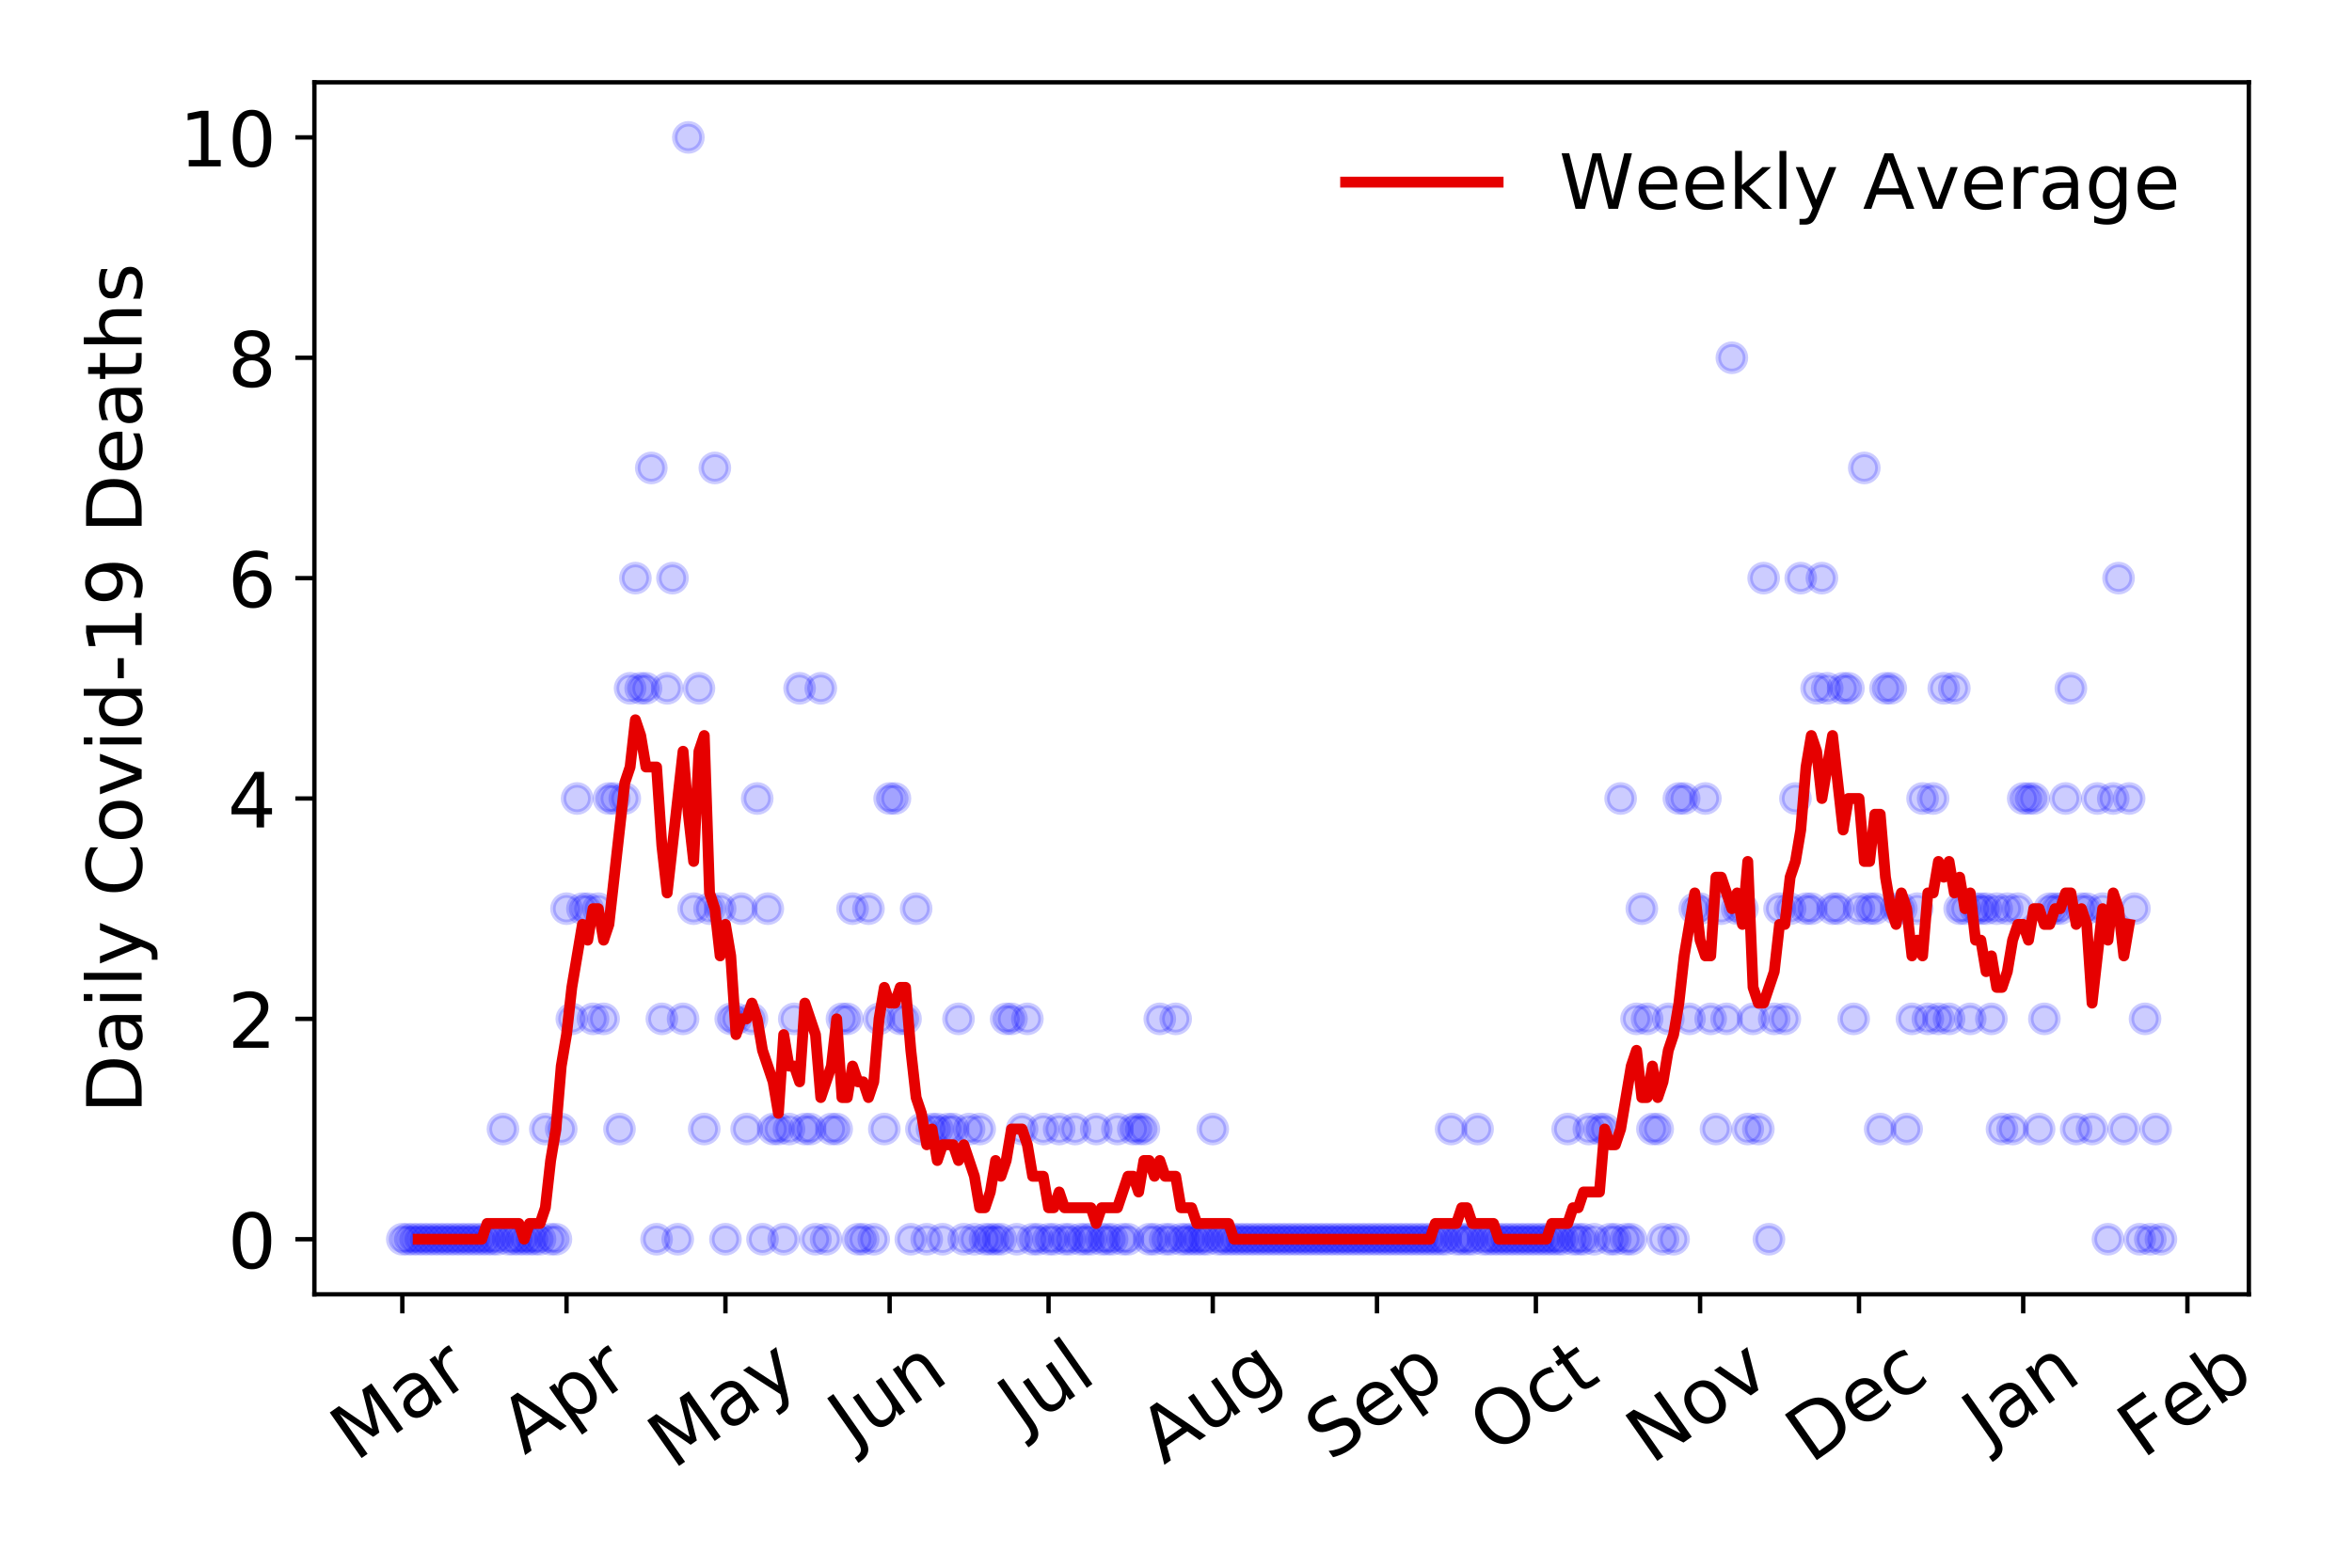<?xml version="1.0" encoding="utf-8" standalone="no"?>
<!DOCTYPE svg PUBLIC "-//W3C//DTD SVG 1.1//EN"
  "http://www.w3.org/Graphics/SVG/1.1/DTD/svg11.dtd">
<!-- Created with matplotlib (https://matplotlib.org/) -->
<svg height="288pt" version="1.1" viewBox="0 0 432 288" width="432pt" xmlns="http://www.w3.org/2000/svg" xmlns:xlink="http://www.w3.org/1999/xlink">
 <defs>
  <style type="text/css">
*{stroke-linecap:butt;stroke-linejoin:round;}
  </style>
 </defs>
 <g id="figure_1">
  <g id="patch_1">
   <path d="M 0 288 
L 432 288 
L 432 0 
L 0 0 
z
" style="fill:#ffffff;"/>
  </g>
  <g id="axes_1">
   <g id="patch_2">
    <path d="M 57.745 237.778 
L 413.055 237.778 
L 413.055 15.12 
L 57.745 15.12 
z
" style="fill:#ffffff;"/>
   </g>
   <g id="matplotlib.axis_1">
    <g id="xtick_1">
     <g id="line2d_1">
      <defs>
       <path d="M 0 0 
L 0 3.5 
" id="md4d1518fe3" style="stroke:#000000;stroke-width:0.8;"/>
      </defs>
      <g>
       <use style="stroke:#000000;stroke-width:0.8;" x="73.895" xlink:href="#md4d1518fe3" y="237.778"/>
      </g>
     </g>
     <g id="text_1">
      <!-- Mar -->
      <defs>
       <path d="M 9.812 72.906 
L 24.516 72.906 
L 43.109 23.297 
L 61.812 72.906 
L 76.516 72.906 
L 76.516 0 
L 66.891 0 
L 66.891 64.016 
L 48.094 14.016 
L 38.188 14.016 
L 19.391 64.016 
L 19.391 0 
L 9.812 0 
z
" id="DejaVuSans-77"/>
       <path d="M 34.281 27.484 
Q 23.391 27.484 19.188 25 
Q 14.984 22.516 14.984 16.5 
Q 14.984 11.719 18.141 8.906 
Q 21.297 6.109 26.703 6.109 
Q 34.188 6.109 38.703 11.406 
Q 43.219 16.703 43.219 25.484 
L 43.219 27.484 
z
M 52.203 31.203 
L 52.203 0 
L 43.219 0 
L 43.219 8.297 
Q 40.141 3.328 35.547 0.953 
Q 30.953 -1.422 24.312 -1.422 
Q 15.922 -1.422 10.953 3.297 
Q 6 8.016 6 15.922 
Q 6 25.141 12.172 29.828 
Q 18.359 34.516 30.609 34.516 
L 43.219 34.516 
L 43.219 35.406 
Q 43.219 41.609 39.141 45 
Q 35.062 48.391 27.688 48.391 
Q 23 48.391 18.547 47.266 
Q 14.109 46.141 10.016 43.891 
L 10.016 52.203 
Q 14.938 54.109 19.578 55.047 
Q 24.219 56 28.609 56 
Q 40.484 56 46.344 49.844 
Q 52.203 43.703 52.203 31.203 
z
" id="DejaVuSans-97"/>
       <path d="M 41.109 46.297 
Q 39.594 47.172 37.812 47.578 
Q 36.031 48 33.891 48 
Q 26.266 48 22.188 43.047 
Q 18.109 38.094 18.109 28.812 
L 18.109 0 
L 9.078 0 
L 9.078 54.688 
L 18.109 54.688 
L 18.109 46.188 
Q 20.953 51.172 25.484 53.578 
Q 30.031 56 36.531 56 
Q 37.453 56 38.578 55.875 
Q 39.703 55.766 41.062 55.516 
z
" id="DejaVuSans-114"/>
      </defs>
      <g transform="translate(65.293 268.643)rotate(-35)scale(0.14 -0.14)">
       <use xlink:href="#DejaVuSans-77"/>
       <use x="86.279" xlink:href="#DejaVuSans-97"/>
       <use x="147.559" xlink:href="#DejaVuSans-114"/>
      </g>
     </g>
    </g>
    <g id="xtick_2">
     <g id="line2d_2">
      <g>
       <use style="stroke:#000000;stroke-width:0.8;" x="104.056" xlink:href="#md4d1518fe3" y="237.778"/>
      </g>
     </g>
     <g id="text_2">
      <!-- Apr -->
      <defs>
       <path d="M 34.188 63.188 
L 20.797 26.906 
L 47.609 26.906 
z
M 28.609 72.906 
L 39.797 72.906 
L 67.578 0 
L 57.328 0 
L 50.688 18.703 
L 17.828 18.703 
L 11.188 0 
L 0.781 0 
z
" id="DejaVuSans-65"/>
       <path d="M 18.109 8.203 
L 18.109 -20.797 
L 9.078 -20.797 
L 9.078 54.688 
L 18.109 54.688 
L 18.109 46.391 
Q 20.953 51.266 25.266 53.625 
Q 29.594 56 35.594 56 
Q 45.562 56 51.781 48.094 
Q 58.016 40.188 58.016 27.297 
Q 58.016 14.406 51.781 6.484 
Q 45.562 -1.422 35.594 -1.422 
Q 29.594 -1.422 25.266 0.953 
Q 20.953 3.328 18.109 8.203 
z
M 48.688 27.297 
Q 48.688 37.203 44.609 42.844 
Q 40.531 48.484 33.406 48.484 
Q 26.266 48.484 22.188 42.844 
Q 18.109 37.203 18.109 27.297 
Q 18.109 17.391 22.188 11.75 
Q 26.266 6.109 33.406 6.109 
Q 40.531 6.109 44.609 11.75 
Q 48.688 17.391 48.688 27.297 
z
" id="DejaVuSans-112"/>
      </defs>
      <g transform="translate(96.352 267.384)rotate(-35)scale(0.14 -0.14)">
       <use xlink:href="#DejaVuSans-65"/>
       <use x="68.408" xlink:href="#DejaVuSans-112"/>
       <use x="131.885" xlink:href="#DejaVuSans-114"/>
      </g>
     </g>
    </g>
    <g id="xtick_3">
     <g id="line2d_3">
      <g>
       <use style="stroke:#000000;stroke-width:0.8;" x="133.244" xlink:href="#md4d1518fe3" y="237.778"/>
      </g>
     </g>
     <g id="text_3">
      <!-- May -->
      <defs>
       <path d="M 32.172 -5.078 
Q 28.375 -14.844 24.75 -17.812 
Q 21.141 -20.797 15.094 -20.797 
L 7.906 -20.797 
L 7.906 -13.281 
L 13.188 -13.281 
Q 16.891 -13.281 18.938 -11.516 
Q 21 -9.766 23.484 -3.219 
L 25.094 0.875 
L 2.984 54.688 
L 12.5 54.688 
L 29.594 11.922 
L 46.688 54.688 
L 56.203 54.688 
z
" id="DejaVuSans-121"/>
      </defs>
      <g transform="translate(123.604 270.094)rotate(-35)scale(0.14 -0.14)">
       <use xlink:href="#DejaVuSans-77"/>
       <use x="86.279" xlink:href="#DejaVuSans-97"/>
       <use x="147.559" xlink:href="#DejaVuSans-121"/>
      </g>
     </g>
    </g>
    <g id="xtick_4">
     <g id="line2d_4">
      <g>
       <use style="stroke:#000000;stroke-width:0.8;" x="163.404" xlink:href="#md4d1518fe3" y="237.778"/>
      </g>
     </g>
     <g id="text_4">
      <!-- Jun -->
      <defs>
       <path d="M 9.812 72.906 
L 19.672 72.906 
L 19.672 5.078 
Q 19.672 -8.109 14.672 -14.062 
Q 9.672 -20.016 -1.422 -20.016 
L -5.172 -20.016 
L -5.172 -11.719 
L -2.094 -11.719 
Q 4.438 -11.719 7.125 -8.047 
Q 9.812 -4.391 9.812 5.078 
z
" id="DejaVuSans-74"/>
       <path d="M 8.5 21.578 
L 8.5 54.688 
L 17.484 54.688 
L 17.484 21.922 
Q 17.484 14.156 20.5 10.266 
Q 23.531 6.391 29.594 6.391 
Q 36.859 6.391 41.078 11.031 
Q 45.312 15.672 45.312 23.688 
L 45.312 54.688 
L 54.297 54.688 
L 54.297 0 
L 45.312 0 
L 45.312 8.406 
Q 42.047 3.422 37.719 1 
Q 33.406 -1.422 27.688 -1.422 
Q 18.266 -1.422 13.375 4.438 
Q 8.5 10.297 8.5 21.578 
z
M 31.109 56 
z
" id="DejaVuSans-117"/>
       <path d="M 54.891 33.016 
L 54.891 0 
L 45.906 0 
L 45.906 32.719 
Q 45.906 40.484 42.875 44.328 
Q 39.844 48.188 33.797 48.188 
Q 26.516 48.188 22.312 43.547 
Q 18.109 38.922 18.109 30.906 
L 18.109 0 
L 9.078 0 
L 9.078 54.688 
L 18.109 54.688 
L 18.109 46.188 
Q 21.344 51.125 25.703 53.562 
Q 30.078 56 35.797 56 
Q 45.219 56 50.047 50.172 
Q 54.891 44.344 54.891 33.016 
z
" id="DejaVuSans-110"/>
      </defs>
      <g transform="translate(156.66 266.039)rotate(-35)scale(0.14 -0.14)">
       <use xlink:href="#DejaVuSans-74"/>
       <use x="29.492" xlink:href="#DejaVuSans-117"/>
       <use x="92.871" xlink:href="#DejaVuSans-110"/>
      </g>
     </g>
    </g>
    <g id="xtick_5">
     <g id="line2d_5">
      <g>
       <use style="stroke:#000000;stroke-width:0.8;" x="192.592" xlink:href="#md4d1518fe3" y="237.778"/>
      </g>
     </g>
     <g id="text_5">
      <!-- Jul -->
      <defs>
       <path d="M 9.422 75.984 
L 18.406 75.984 
L 18.406 0 
L 9.422 0 
z
" id="DejaVuSans-108"/>
      </defs>
      <g transform="translate(187.889 263.181)rotate(-35)scale(0.14 -0.14)">
       <use xlink:href="#DejaVuSans-74"/>
       <use x="29.492" xlink:href="#DejaVuSans-117"/>
       <use x="92.871" xlink:href="#DejaVuSans-108"/>
      </g>
     </g>
    </g>
    <g id="xtick_6">
     <g id="line2d_6">
      <g>
       <use style="stroke:#000000;stroke-width:0.8;" x="222.752" xlink:href="#md4d1518fe3" y="237.778"/>
      </g>
     </g>
     <g id="text_6">
      <!-- Aug -->
      <defs>
       <path d="M 45.406 27.984 
Q 45.406 37.75 41.375 43.109 
Q 37.359 48.484 30.078 48.484 
Q 22.859 48.484 18.828 43.109 
Q 14.797 37.75 14.797 27.984 
Q 14.797 18.266 18.828 12.891 
Q 22.859 7.516 30.078 7.516 
Q 37.359 7.516 41.375 12.891 
Q 45.406 18.266 45.406 27.984 
z
M 54.391 6.781 
Q 54.391 -7.172 48.188 -13.984 
Q 42 -20.797 29.203 -20.797 
Q 24.469 -20.797 20.266 -20.094 
Q 16.062 -19.391 12.109 -17.922 
L 12.109 -9.188 
Q 16.062 -11.328 19.922 -12.344 
Q 23.781 -13.375 27.781 -13.375 
Q 36.625 -13.375 41.016 -8.766 
Q 45.406 -4.156 45.406 5.172 
L 45.406 9.625 
Q 42.625 4.781 38.281 2.391 
Q 33.938 0 27.875 0 
Q 17.828 0 11.672 7.656 
Q 5.516 15.328 5.516 27.984 
Q 5.516 40.672 11.672 48.328 
Q 17.828 56 27.875 56 
Q 33.938 56 38.281 53.609 
Q 42.625 51.219 45.406 46.391 
L 45.406 54.688 
L 54.391 54.688 
z
" id="DejaVuSans-103"/>
      </defs>
      <g transform="translate(213.771 269.172)rotate(-35)scale(0.14 -0.14)">
       <use xlink:href="#DejaVuSans-65"/>
       <use x="68.408" xlink:href="#DejaVuSans-117"/>
       <use x="131.787" xlink:href="#DejaVuSans-103"/>
      </g>
     </g>
    </g>
    <g id="xtick_7">
     <g id="line2d_7">
      <g>
       <use style="stroke:#000000;stroke-width:0.8;" x="252.913" xlink:href="#md4d1518fe3" y="237.778"/>
      </g>
     </g>
     <g id="text_7">
      <!-- Sep -->
      <defs>
       <path d="M 53.516 70.516 
L 53.516 60.891 
Q 47.906 63.578 42.922 64.891 
Q 37.938 66.219 33.297 66.219 
Q 25.25 66.219 20.875 63.094 
Q 16.5 59.969 16.5 54.203 
Q 16.5 49.359 19.406 46.891 
Q 22.312 44.438 30.422 42.922 
L 36.375 41.703 
Q 47.406 39.594 52.656 34.297 
Q 57.906 29 57.906 20.125 
Q 57.906 9.516 50.797 4.047 
Q 43.703 -1.422 29.984 -1.422 
Q 24.812 -1.422 18.969 -0.25 
Q 13.141 0.922 6.891 3.219 
L 6.891 13.375 
Q 12.891 10.016 18.656 8.297 
Q 24.422 6.594 29.984 6.594 
Q 38.422 6.594 43.016 9.906 
Q 47.609 13.234 47.609 19.391 
Q 47.609 24.75 44.312 27.781 
Q 41.016 30.812 33.5 32.328 
L 27.484 33.5 
Q 16.453 35.688 11.516 40.375 
Q 6.594 45.062 6.594 53.422 
Q 6.594 63.094 13.406 68.656 
Q 20.219 74.219 32.172 74.219 
Q 37.312 74.219 42.625 73.281 
Q 47.953 72.359 53.516 70.516 
z
" id="DejaVuSans-83"/>
       <path d="M 56.203 29.594 
L 56.203 25.203 
L 14.891 25.203 
Q 15.484 15.922 20.484 11.062 
Q 25.484 6.203 34.422 6.203 
Q 39.594 6.203 44.453 7.469 
Q 49.312 8.734 54.109 11.281 
L 54.109 2.781 
Q 49.266 0.734 44.188 -0.344 
Q 39.109 -1.422 33.891 -1.422 
Q 20.797 -1.422 13.156 6.188 
Q 5.516 13.812 5.516 26.812 
Q 5.516 40.234 12.766 48.109 
Q 20.016 56 32.328 56 
Q 43.359 56 49.781 48.891 
Q 56.203 41.797 56.203 29.594 
z
M 47.219 32.234 
Q 47.125 39.594 43.094 43.984 
Q 39.062 48.391 32.422 48.391 
Q 24.906 48.391 20.391 44.141 
Q 15.875 39.891 15.188 32.172 
z
" id="DejaVuSans-101"/>
      </defs>
      <g transform="translate(244.32 268.629)rotate(-35)scale(0.14 -0.14)">
       <use xlink:href="#DejaVuSans-83"/>
       <use x="63.477" xlink:href="#DejaVuSans-101"/>
       <use x="125" xlink:href="#DejaVuSans-112"/>
      </g>
     </g>
    </g>
    <g id="xtick_8">
     <g id="line2d_8">
      <g>
       <use style="stroke:#000000;stroke-width:0.8;" x="282.1" xlink:href="#md4d1518fe3" y="237.778"/>
      </g>
     </g>
     <g id="text_8">
      <!-- Oct -->
      <defs>
       <path d="M 39.406 66.219 
Q 28.656 66.219 22.328 58.203 
Q 16.016 50.203 16.016 36.375 
Q 16.016 22.609 22.328 14.594 
Q 28.656 6.594 39.406 6.594 
Q 50.141 6.594 56.422 14.594 
Q 62.703 22.609 62.703 36.375 
Q 62.703 50.203 56.422 58.203 
Q 50.141 66.219 39.406 66.219 
z
M 39.406 74.219 
Q 54.734 74.219 63.906 63.938 
Q 73.094 53.656 73.094 36.375 
Q 73.094 19.141 63.906 8.859 
Q 54.734 -1.422 39.406 -1.422 
Q 24.031 -1.422 14.812 8.828 
Q 5.609 19.094 5.609 36.375 
Q 5.609 53.656 14.812 63.938 
Q 24.031 74.219 39.406 74.219 
z
" id="DejaVuSans-79"/>
       <path d="M 48.781 52.594 
L 48.781 44.188 
Q 44.969 46.297 41.141 47.344 
Q 37.312 48.391 33.406 48.391 
Q 24.656 48.391 19.812 42.844 
Q 14.984 37.312 14.984 27.297 
Q 14.984 17.281 19.812 11.734 
Q 24.656 6.203 33.406 6.203 
Q 37.312 6.203 41.141 7.25 
Q 44.969 8.297 48.781 10.406 
L 48.781 2.094 
Q 45.016 0.344 40.984 -0.531 
Q 36.969 -1.422 32.422 -1.422 
Q 20.062 -1.422 12.781 6.344 
Q 5.516 14.109 5.516 27.297 
Q 5.516 40.672 12.859 48.328 
Q 20.219 56 33.016 56 
Q 37.156 56 41.109 55.141 
Q 45.062 54.297 48.781 52.594 
z
" id="DejaVuSans-99"/>
       <path d="M 18.312 70.219 
L 18.312 54.688 
L 36.812 54.688 
L 36.812 47.703 
L 18.312 47.703 
L 18.312 18.016 
Q 18.312 11.328 20.141 9.422 
Q 21.969 7.516 27.594 7.516 
L 36.812 7.516 
L 36.812 0 
L 27.594 0 
Q 17.188 0 13.234 3.875 
Q 9.281 7.766 9.281 18.016 
L 9.281 47.703 
L 2.688 47.703 
L 2.688 54.688 
L 9.281 54.688 
L 9.281 70.219 
z
" id="DejaVuSans-116"/>
      </defs>
      <g transform="translate(274.401 267.377)rotate(-35)scale(0.14 -0.14)">
       <use xlink:href="#DejaVuSans-79"/>
       <use x="78.711" xlink:href="#DejaVuSans-99"/>
       <use x="133.691" xlink:href="#DejaVuSans-116"/>
      </g>
     </g>
    </g>
    <g id="xtick_9">
     <g id="line2d_9">
      <g>
       <use style="stroke:#000000;stroke-width:0.8;" x="312.261" xlink:href="#md4d1518fe3" y="237.778"/>
      </g>
     </g>
     <g id="text_9">
      <!-- Nov -->
      <defs>
       <path d="M 9.812 72.906 
L 23.094 72.906 
L 55.422 11.922 
L 55.422 72.906 
L 64.984 72.906 
L 64.984 0 
L 51.703 0 
L 19.391 60.984 
L 19.391 0 
L 9.812 0 
z
" id="DejaVuSans-78"/>
       <path d="M 30.609 48.391 
Q 23.391 48.391 19.188 42.75 
Q 14.984 37.109 14.984 27.297 
Q 14.984 17.484 19.156 11.844 
Q 23.344 6.203 30.609 6.203 
Q 37.797 6.203 41.984 11.859 
Q 46.188 17.531 46.188 27.297 
Q 46.188 37.016 41.984 42.703 
Q 37.797 48.391 30.609 48.391 
z
M 30.609 56 
Q 42.328 56 49.016 48.375 
Q 55.719 40.766 55.719 27.297 
Q 55.719 13.875 49.016 6.219 
Q 42.328 -1.422 30.609 -1.422 
Q 18.844 -1.422 12.172 6.219 
Q 5.516 13.875 5.516 27.297 
Q 5.516 40.766 12.172 48.375 
Q 18.844 56 30.609 56 
z
" id="DejaVuSans-111"/>
       <path d="M 2.984 54.688 
L 12.5 54.688 
L 29.594 8.797 
L 46.688 54.688 
L 56.203 54.688 
L 35.688 0 
L 23.484 0 
z
" id="DejaVuSans-118"/>
      </defs>
      <g transform="translate(303.284 269.166)rotate(-35)scale(0.14 -0.14)">
       <use xlink:href="#DejaVuSans-78"/>
       <use x="74.805" xlink:href="#DejaVuSans-111"/>
       <use x="135.986" xlink:href="#DejaVuSans-118"/>
      </g>
     </g>
    </g>
    <g id="xtick_10">
     <g id="line2d_10">
      <g>
       <use style="stroke:#000000;stroke-width:0.8;" x="341.448" xlink:href="#md4d1518fe3" y="237.778"/>
      </g>
     </g>
     <g id="text_10">
      <!-- Dec -->
      <defs>
       <path d="M 19.672 64.797 
L 19.672 8.109 
L 31.594 8.109 
Q 46.688 8.109 53.688 14.938 
Q 60.688 21.781 60.688 36.531 
Q 60.688 51.172 53.688 57.984 
Q 46.688 64.797 31.594 64.797 
z
M 9.812 72.906 
L 30.078 72.906 
Q 51.266 72.906 61.172 64.094 
Q 71.094 55.281 71.094 36.531 
Q 71.094 17.672 61.125 8.828 
Q 51.172 0 30.078 0 
L 9.812 0 
z
" id="DejaVuSans-68"/>
      </defs>
      <g transform="translate(332.568 269.032)rotate(-35)scale(0.14 -0.14)">
       <use xlink:href="#DejaVuSans-68"/>
       <use x="77.002" xlink:href="#DejaVuSans-101"/>
       <use x="138.525" xlink:href="#DejaVuSans-99"/>
      </g>
     </g>
    </g>
    <g id="xtick_11">
     <g id="line2d_11">
      <g>
       <use style="stroke:#000000;stroke-width:0.8;" x="371.609" xlink:href="#md4d1518fe3" y="237.778"/>
      </g>
     </g>
     <g id="text_11">
      <!-- Jan -->
      <g transform="translate(364.985 265.871)rotate(-35)scale(0.14 -0.14)">
       <use xlink:href="#DejaVuSans-74"/>
       <use x="29.492" xlink:href="#DejaVuSans-97"/>
       <use x="90.771" xlink:href="#DejaVuSans-110"/>
      </g>
     </g>
    </g>
    <g id="xtick_12">
     <g id="line2d_12">
      <g>
       <use style="stroke:#000000;stroke-width:0.8;" x="401.769" xlink:href="#md4d1518fe3" y="237.778"/>
      </g>
     </g>
     <g id="text_12">
      <!-- Feb -->
      <defs>
       <path d="M 9.812 72.906 
L 51.703 72.906 
L 51.703 64.594 
L 19.672 64.594 
L 19.672 43.109 
L 48.578 43.109 
L 48.578 34.812 
L 19.672 34.812 
L 19.672 0 
L 9.812 0 
z
" id="DejaVuSans-70"/>
       <path d="M 48.688 27.297 
Q 48.688 37.203 44.609 42.844 
Q 40.531 48.484 33.406 48.484 
Q 26.266 48.484 22.188 42.844 
Q 18.109 37.203 18.109 27.297 
Q 18.109 17.391 22.188 11.75 
Q 26.266 6.109 33.406 6.109 
Q 40.531 6.109 44.609 11.75 
Q 48.688 17.391 48.688 27.297 
z
M 18.109 46.391 
Q 20.953 51.266 25.266 53.625 
Q 29.594 56 35.594 56 
Q 45.562 56 51.781 48.094 
Q 58.016 40.188 58.016 27.297 
Q 58.016 14.406 51.781 6.484 
Q 45.562 -1.422 35.594 -1.422 
Q 29.594 -1.422 25.266 0.953 
Q 20.953 3.328 18.109 8.203 
L 18.109 0 
L 9.078 0 
L 9.078 75.984 
L 18.109 75.984 
z
" id="DejaVuSans-98"/>
      </defs>
      <g transform="translate(393.523 268.143)rotate(-35)scale(0.14 -0.14)">
       <use xlink:href="#DejaVuSans-70"/>
       <use x="57.441" xlink:href="#DejaVuSans-101"/>
       <use x="118.965" xlink:href="#DejaVuSans-98"/>
      </g>
     </g>
    </g>
   </g>
   <g id="matplotlib.axis_2">
    <g id="ytick_1">
     <g id="line2d_13">
      <defs>
       <path d="M 0 0 
L -3.5 0 
" id="m6bcba376e2" style="stroke:#000000;stroke-width:0.8;"/>
      </defs>
      <g>
       <use style="stroke:#000000;stroke-width:0.8;" x="57.745" xlink:href="#m6bcba376e2" y="227.657"/>
      </g>
     </g>
     <g id="text_13">
      <!-- 0 -->
      <defs>
       <path d="M 31.781 66.406 
Q 24.172 66.406 20.328 58.906 
Q 16.5 51.422 16.5 36.375 
Q 16.5 21.391 20.328 13.891 
Q 24.172 6.391 31.781 6.391 
Q 39.453 6.391 43.281 13.891 
Q 47.125 21.391 47.125 36.375 
Q 47.125 51.422 43.281 58.906 
Q 39.453 66.406 31.781 66.406 
z
M 31.781 74.219 
Q 44.047 74.219 50.516 64.516 
Q 56.984 54.828 56.984 36.375 
Q 56.984 17.969 50.516 8.266 
Q 44.047 -1.422 31.781 -1.422 
Q 19.531 -1.422 13.062 8.266 
Q 6.594 17.969 6.594 36.375 
Q 6.594 54.828 13.062 64.516 
Q 19.531 74.219 31.781 74.219 
z
" id="DejaVuSans-48"/>
      </defs>
      <g transform="translate(41.837 232.976)scale(0.14 -0.14)">
       <use xlink:href="#DejaVuSans-48"/>
      </g>
     </g>
    </g>
    <g id="ytick_2">
     <g id="line2d_14">
      <g>
       <use style="stroke:#000000;stroke-width:0.8;" x="57.745" xlink:href="#m6bcba376e2" y="187.174"/>
      </g>
     </g>
     <g id="text_14">
      <!-- 2 -->
      <defs>
       <path d="M 19.188 8.297 
L 53.609 8.297 
L 53.609 0 
L 7.328 0 
L 7.328 8.297 
Q 12.938 14.109 22.625 23.891 
Q 32.328 33.688 34.812 36.531 
Q 39.547 41.844 41.422 45.531 
Q 43.312 49.219 43.312 52.781 
Q 43.312 58.594 39.234 62.25 
Q 35.156 65.922 28.609 65.922 
Q 23.969 65.922 18.812 64.312 
Q 13.672 62.703 7.812 59.422 
L 7.812 69.391 
Q 13.766 71.781 18.938 73 
Q 24.125 74.219 28.422 74.219 
Q 39.75 74.219 46.484 68.547 
Q 53.219 62.891 53.219 53.422 
Q 53.219 48.922 51.531 44.891 
Q 49.859 40.875 45.406 35.406 
Q 44.188 33.984 37.641 27.219 
Q 31.109 20.453 19.188 8.297 
z
" id="DejaVuSans-50"/>
      </defs>
      <g transform="translate(41.837 192.493)scale(0.14 -0.14)">
       <use xlink:href="#DejaVuSans-50"/>
      </g>
     </g>
    </g>
    <g id="ytick_3">
     <g id="line2d_15">
      <g>
       <use style="stroke:#000000;stroke-width:0.8;" x="57.745" xlink:href="#m6bcba376e2" y="146.691"/>
      </g>
     </g>
     <g id="text_15">
      <!-- 4 -->
      <defs>
       <path d="M 37.797 64.312 
L 12.891 25.391 
L 37.797 25.391 
z
M 35.203 72.906 
L 47.609 72.906 
L 47.609 25.391 
L 58.016 25.391 
L 58.016 17.188 
L 47.609 17.188 
L 47.609 0 
L 37.797 0 
L 37.797 17.188 
L 4.891 17.188 
L 4.891 26.703 
z
" id="DejaVuSans-52"/>
      </defs>
      <g transform="translate(41.837 152.01)scale(0.14 -0.14)">
       <use xlink:href="#DejaVuSans-52"/>
      </g>
     </g>
    </g>
    <g id="ytick_4">
     <g id="line2d_16">
      <g>
       <use style="stroke:#000000;stroke-width:0.8;" x="57.745" xlink:href="#m6bcba376e2" y="106.207"/>
      </g>
     </g>
     <g id="text_16">
      <!-- 6 -->
      <defs>
       <path d="M 33.016 40.375 
Q 26.375 40.375 22.484 35.828 
Q 18.609 31.297 18.609 23.391 
Q 18.609 15.531 22.484 10.953 
Q 26.375 6.391 33.016 6.391 
Q 39.656 6.391 43.531 10.953 
Q 47.406 15.531 47.406 23.391 
Q 47.406 31.297 43.531 35.828 
Q 39.656 40.375 33.016 40.375 
z
M 52.594 71.297 
L 52.594 62.312 
Q 48.875 64.062 45.094 64.984 
Q 41.312 65.922 37.594 65.922 
Q 27.828 65.922 22.672 59.328 
Q 17.531 52.734 16.797 39.406 
Q 19.672 43.656 24.016 45.922 
Q 28.375 48.188 33.594 48.188 
Q 44.578 48.188 50.953 41.516 
Q 57.328 34.859 57.328 23.391 
Q 57.328 12.156 50.688 5.359 
Q 44.047 -1.422 33.016 -1.422 
Q 20.359 -1.422 13.672 8.266 
Q 6.984 17.969 6.984 36.375 
Q 6.984 53.656 15.188 63.938 
Q 23.391 74.219 37.203 74.219 
Q 40.922 74.219 44.703 73.484 
Q 48.484 72.75 52.594 71.297 
z
" id="DejaVuSans-54"/>
      </defs>
      <g transform="translate(41.837 111.526)scale(0.14 -0.14)">
       <use xlink:href="#DejaVuSans-54"/>
      </g>
     </g>
    </g>
    <g id="ytick_5">
     <g id="line2d_17">
      <g>
       <use style="stroke:#000000;stroke-width:0.8;" x="57.745" xlink:href="#m6bcba376e2" y="65.724"/>
      </g>
     </g>
     <g id="text_17">
      <!-- 8 -->
      <defs>
       <path d="M 31.781 34.625 
Q 24.75 34.625 20.719 30.859 
Q 16.703 27.094 16.703 20.516 
Q 16.703 13.922 20.719 10.156 
Q 24.75 6.391 31.781 6.391 
Q 38.812 6.391 42.859 10.172 
Q 46.922 13.969 46.922 20.516 
Q 46.922 27.094 42.891 30.859 
Q 38.875 34.625 31.781 34.625 
z
M 21.922 38.812 
Q 15.578 40.375 12.031 44.719 
Q 8.5 49.078 8.5 55.328 
Q 8.5 64.062 14.719 69.141 
Q 20.953 74.219 31.781 74.219 
Q 42.672 74.219 48.875 69.141 
Q 55.078 64.062 55.078 55.328 
Q 55.078 49.078 51.531 44.719 
Q 48 40.375 41.703 38.812 
Q 48.828 37.156 52.797 32.312 
Q 56.781 27.484 56.781 20.516 
Q 56.781 9.906 50.312 4.234 
Q 43.844 -1.422 31.781 -1.422 
Q 19.734 -1.422 13.25 4.234 
Q 6.781 9.906 6.781 20.516 
Q 6.781 27.484 10.781 32.312 
Q 14.797 37.156 21.922 38.812 
z
M 18.312 54.391 
Q 18.312 48.734 21.844 45.562 
Q 25.391 42.391 31.781 42.391 
Q 38.141 42.391 41.719 45.562 
Q 45.312 48.734 45.312 54.391 
Q 45.312 60.062 41.719 63.234 
Q 38.141 66.406 31.781 66.406 
Q 25.391 66.406 21.844 63.234 
Q 18.312 60.062 18.312 54.391 
z
" id="DejaVuSans-56"/>
      </defs>
      <g transform="translate(41.837 71.043)scale(0.14 -0.14)">
       <use xlink:href="#DejaVuSans-56"/>
      </g>
     </g>
    </g>
    <g id="ytick_6">
     <g id="line2d_18">
      <g>
       <use style="stroke:#000000;stroke-width:0.8;" x="57.745" xlink:href="#m6bcba376e2" y="25.241"/>
      </g>
     </g>
     <g id="text_18">
      <!-- 10 -->
      <defs>
       <path d="M 12.406 8.297 
L 28.516 8.297 
L 28.516 63.922 
L 10.984 60.406 
L 10.984 69.391 
L 28.422 72.906 
L 38.281 72.906 
L 38.281 8.297 
L 54.391 8.297 
L 54.391 0 
L 12.406 0 
z
" id="DejaVuSans-49"/>
      </defs>
      <g transform="translate(32.93 30.56)scale(0.14 -0.14)">
       <use xlink:href="#DejaVuSans-49"/>
       <use x="63.623" xlink:href="#DejaVuSans-48"/>
      </g>
     </g>
    </g>
    <g id="text_19">
     <!-- Daily Covid-19 Deaths -->
     <defs>
      <path d="M 9.422 54.688 
L 18.406 54.688 
L 18.406 0 
L 9.422 0 
z
M 9.422 75.984 
L 18.406 75.984 
L 18.406 64.594 
L 9.422 64.594 
z
" id="DejaVuSans-105"/>
      <path id="DejaVuSans-32"/>
      <path d="M 64.406 67.281 
L 64.406 56.891 
Q 59.422 61.531 53.781 63.812 
Q 48.141 66.109 41.797 66.109 
Q 29.297 66.109 22.656 58.469 
Q 16.016 50.828 16.016 36.375 
Q 16.016 21.969 22.656 14.328 
Q 29.297 6.688 41.797 6.688 
Q 48.141 6.688 53.781 8.984 
Q 59.422 11.281 64.406 15.922 
L 64.406 5.609 
Q 59.234 2.094 53.438 0.328 
Q 47.656 -1.422 41.219 -1.422 
Q 24.656 -1.422 15.125 8.703 
Q 5.609 18.844 5.609 36.375 
Q 5.609 53.953 15.125 64.078 
Q 24.656 74.219 41.219 74.219 
Q 47.75 74.219 53.531 72.484 
Q 59.328 70.75 64.406 67.281 
z
" id="DejaVuSans-67"/>
      <path d="M 45.406 46.391 
L 45.406 75.984 
L 54.391 75.984 
L 54.391 0 
L 45.406 0 
L 45.406 8.203 
Q 42.578 3.328 38.25 0.953 
Q 33.938 -1.422 27.875 -1.422 
Q 17.969 -1.422 11.734 6.484 
Q 5.516 14.406 5.516 27.297 
Q 5.516 40.188 11.734 48.094 
Q 17.969 56 27.875 56 
Q 33.938 56 38.25 53.625 
Q 42.578 51.266 45.406 46.391 
z
M 14.797 27.297 
Q 14.797 17.391 18.875 11.75 
Q 22.953 6.109 30.078 6.109 
Q 37.203 6.109 41.297 11.75 
Q 45.406 17.391 45.406 27.297 
Q 45.406 37.203 41.297 42.844 
Q 37.203 48.484 30.078 48.484 
Q 22.953 48.484 18.875 42.844 
Q 14.797 37.203 14.797 27.297 
z
" id="DejaVuSans-100"/>
      <path d="M 4.891 31.391 
L 31.203 31.391 
L 31.203 23.391 
L 4.891 23.391 
z
" id="DejaVuSans-45"/>
      <path d="M 10.984 1.516 
L 10.984 10.5 
Q 14.703 8.734 18.5 7.812 
Q 22.312 6.891 25.984 6.891 
Q 35.75 6.891 40.891 13.453 
Q 46.047 20.016 46.781 33.406 
Q 43.953 29.203 39.594 26.953 
Q 35.25 24.703 29.984 24.703 
Q 19.047 24.703 12.672 31.312 
Q 6.297 37.938 6.297 49.422 
Q 6.297 60.641 12.938 67.422 
Q 19.578 74.219 30.609 74.219 
Q 43.266 74.219 49.922 64.516 
Q 56.594 54.828 56.594 36.375 
Q 56.594 19.141 48.406 8.859 
Q 40.234 -1.422 26.422 -1.422 
Q 22.703 -1.422 18.891 -0.688 
Q 15.094 0.047 10.984 1.516 
z
M 30.609 32.422 
Q 37.25 32.422 41.125 36.953 
Q 45.016 41.5 45.016 49.422 
Q 45.016 57.281 41.125 61.844 
Q 37.25 66.406 30.609 66.406 
Q 23.969 66.406 20.094 61.844 
Q 16.219 57.281 16.219 49.422 
Q 16.219 41.5 20.094 36.953 
Q 23.969 32.422 30.609 32.422 
z
" id="DejaVuSans-57"/>
      <path d="M 54.891 33.016 
L 54.891 0 
L 45.906 0 
L 45.906 32.719 
Q 45.906 40.484 42.875 44.328 
Q 39.844 48.188 33.797 48.188 
Q 26.516 48.188 22.312 43.547 
Q 18.109 38.922 18.109 30.906 
L 18.109 0 
L 9.078 0 
L 9.078 75.984 
L 18.109 75.984 
L 18.109 46.188 
Q 21.344 51.125 25.703 53.562 
Q 30.078 56 35.797 56 
Q 45.219 56 50.047 50.172 
Q 54.891 44.344 54.891 33.016 
z
" id="DejaVuSans-104"/>
      <path d="M 44.281 53.078 
L 44.281 44.578 
Q 40.484 46.531 36.375 47.5 
Q 32.281 48.484 27.875 48.484 
Q 21.188 48.484 17.844 46.438 
Q 14.5 44.391 14.5 40.281 
Q 14.5 37.156 16.891 35.375 
Q 19.281 33.594 26.516 31.984 
L 29.594 31.297 
Q 39.156 29.25 43.188 25.516 
Q 47.219 21.781 47.219 15.094 
Q 47.219 7.469 41.188 3.016 
Q 35.156 -1.422 24.609 -1.422 
Q 20.219 -1.422 15.453 -0.562 
Q 10.688 0.297 5.422 2 
L 5.422 11.281 
Q 10.406 8.688 15.234 7.391 
Q 20.062 6.109 24.812 6.109 
Q 31.156 6.109 34.562 8.281 
Q 37.984 10.453 37.984 14.406 
Q 37.984 18.062 35.516 20.016 
Q 33.062 21.969 24.703 23.781 
L 21.578 24.516 
Q 13.234 26.266 9.516 29.906 
Q 5.812 33.547 5.812 39.891 
Q 5.812 47.609 11.281 51.797 
Q 16.75 56 26.812 56 
Q 31.781 56 36.172 55.266 
Q 40.578 54.547 44.281 53.078 
z
" id="DejaVuSans-115"/>
     </defs>
     <g transform="translate(26.018 204.56)rotate(-90)scale(0.14 -0.14)">
      <use xlink:href="#DejaVuSans-68"/>
      <use x="77.002" xlink:href="#DejaVuSans-97"/>
      <use x="138.281" xlink:href="#DejaVuSans-105"/>
      <use x="166.064" xlink:href="#DejaVuSans-108"/>
      <use x="193.848" xlink:href="#DejaVuSans-121"/>
      <use x="253.027" xlink:href="#DejaVuSans-32"/>
      <use x="284.814" xlink:href="#DejaVuSans-67"/>
      <use x="354.639" xlink:href="#DejaVuSans-111"/>
      <use x="415.82" xlink:href="#DejaVuSans-118"/>
      <use x="475" xlink:href="#DejaVuSans-105"/>
      <use x="502.783" xlink:href="#DejaVuSans-100"/>
      <use x="566.26" xlink:href="#DejaVuSans-45"/>
      <use x="602.344" xlink:href="#DejaVuSans-49"/>
      <use x="665.967" xlink:href="#DejaVuSans-57"/>
      <use x="729.59" xlink:href="#DejaVuSans-32"/>
      <use x="761.377" xlink:href="#DejaVuSans-68"/>
      <use x="838.379" xlink:href="#DejaVuSans-101"/>
      <use x="899.902" xlink:href="#DejaVuSans-97"/>
      <use x="961.182" xlink:href="#DejaVuSans-116"/>
      <use x="1000.391" xlink:href="#DejaVuSans-104"/>
      <use x="1063.77" xlink:href="#DejaVuSans-115"/>
     </g>
    </g>
   </g>
   <g id="line2d_19">
    <defs>
     <path d="M 0 2.5 
C 0.663 2.5 1.299 2.237 1.768 1.768 
C 2.237 1.299 2.5 0.663 2.5 0 
C 2.5 -0.663 2.237 -1.299 1.768 -1.768 
C 1.299 -2.237 0.663 -2.5 0 -2.5 
C -0.663 -2.5 -1.299 -2.237 -1.768 -1.768 
C -2.237 -1.299 -2.5 -0.663 -2.5 0 
C -2.5 0.663 -2.237 1.299 -1.768 1.768 
C -1.299 2.237 -0.663 2.5 0 2.5 
z
" id="mdbe43bc957" style="stroke:#0000ff;stroke-opacity:0.2;"/>
    </defs>
    <g clip-path="url(#pe5bc89eb57)">
     <use style="fill:#0000ff;fill-opacity:0.2;stroke:#0000ff;stroke-opacity:0.2;" x="73.895" xlink:href="#mdbe43bc957" y="227.657"/>
     <use style="fill:#0000ff;fill-opacity:0.2;stroke:#0000ff;stroke-opacity:0.2;" x="74.868" xlink:href="#mdbe43bc957" y="227.657"/>
     <use style="fill:#0000ff;fill-opacity:0.2;stroke:#0000ff;stroke-opacity:0.2;" x="75.841" xlink:href="#mdbe43bc957" y="227.657"/>
     <use style="fill:#0000ff;fill-opacity:0.2;stroke:#0000ff;stroke-opacity:0.2;" x="76.814" xlink:href="#mdbe43bc957" y="227.657"/>
     <use style="fill:#0000ff;fill-opacity:0.2;stroke:#0000ff;stroke-opacity:0.2;" x="77.787" xlink:href="#mdbe43bc957" y="227.657"/>
     <use style="fill:#0000ff;fill-opacity:0.2;stroke:#0000ff;stroke-opacity:0.2;" x="78.76" xlink:href="#mdbe43bc957" y="227.657"/>
     <use style="fill:#0000ff;fill-opacity:0.2;stroke:#0000ff;stroke-opacity:0.2;" x="79.733" xlink:href="#mdbe43bc957" y="227.657"/>
     <use style="fill:#0000ff;fill-opacity:0.2;stroke:#0000ff;stroke-opacity:0.2;" x="80.706" xlink:href="#mdbe43bc957" y="227.657"/>
     <use style="fill:#0000ff;fill-opacity:0.2;stroke:#0000ff;stroke-opacity:0.2;" x="81.679" xlink:href="#mdbe43bc957" y="227.657"/>
     <use style="fill:#0000ff;fill-opacity:0.2;stroke:#0000ff;stroke-opacity:0.2;" x="82.652" xlink:href="#mdbe43bc957" y="227.657"/>
     <use style="fill:#0000ff;fill-opacity:0.2;stroke:#0000ff;stroke-opacity:0.2;" x="83.625" xlink:href="#mdbe43bc957" y="227.657"/>
     <use style="fill:#0000ff;fill-opacity:0.2;stroke:#0000ff;stroke-opacity:0.2;" x="84.598" xlink:href="#mdbe43bc957" y="227.657"/>
     <use style="fill:#0000ff;fill-opacity:0.2;stroke:#0000ff;stroke-opacity:0.2;" x="85.57" xlink:href="#mdbe43bc957" y="227.657"/>
     <use style="fill:#0000ff;fill-opacity:0.2;stroke:#0000ff;stroke-opacity:0.2;" x="86.543" xlink:href="#mdbe43bc957" y="227.657"/>
     <use style="fill:#0000ff;fill-opacity:0.2;stroke:#0000ff;stroke-opacity:0.2;" x="87.516" xlink:href="#mdbe43bc957" y="227.657"/>
     <use style="fill:#0000ff;fill-opacity:0.2;stroke:#0000ff;stroke-opacity:0.2;" x="88.489" xlink:href="#mdbe43bc957" y="227.657"/>
     <use style="fill:#0000ff;fill-opacity:0.2;stroke:#0000ff;stroke-opacity:0.2;" x="89.462" xlink:href="#mdbe43bc957" y="227.657"/>
     <use style="fill:#0000ff;fill-opacity:0.2;stroke:#0000ff;stroke-opacity:0.2;" x="90.435" xlink:href="#mdbe43bc957" y="227.657"/>
     <use style="fill:#0000ff;fill-opacity:0.2;stroke:#0000ff;stroke-opacity:0.2;" x="91.408" xlink:href="#mdbe43bc957" y="227.657"/>
     <use style="fill:#0000ff;fill-opacity:0.2;stroke:#0000ff;stroke-opacity:0.2;" x="92.381" xlink:href="#mdbe43bc957" y="207.416"/>
     <use style="fill:#0000ff;fill-opacity:0.2;stroke:#0000ff;stroke-opacity:0.2;" x="93.354" xlink:href="#mdbe43bc957" y="227.657"/>
     <use style="fill:#0000ff;fill-opacity:0.2;stroke:#0000ff;stroke-opacity:0.2;" x="94.327" xlink:href="#mdbe43bc957" y="227.657"/>
     <use style="fill:#0000ff;fill-opacity:0.2;stroke:#0000ff;stroke-opacity:0.2;" x="95.3" xlink:href="#mdbe43bc957" y="227.657"/>
     <use style="fill:#0000ff;fill-opacity:0.2;stroke:#0000ff;stroke-opacity:0.2;" x="96.273" xlink:href="#mdbe43bc957" y="227.657"/>
     <use style="fill:#0000ff;fill-opacity:0.2;stroke:#0000ff;stroke-opacity:0.2;" x="97.246" xlink:href="#mdbe43bc957" y="227.657"/>
     <use style="fill:#0000ff;fill-opacity:0.2;stroke:#0000ff;stroke-opacity:0.2;" x="98.218" xlink:href="#mdbe43bc957" y="227.657"/>
     <use style="fill:#0000ff;fill-opacity:0.2;stroke:#0000ff;stroke-opacity:0.2;" x="99.191" xlink:href="#mdbe43bc957" y="227.657"/>
     <use style="fill:#0000ff;fill-opacity:0.2;stroke:#0000ff;stroke-opacity:0.2;" x="100.164" xlink:href="#mdbe43bc957" y="207.416"/>
     <use style="fill:#0000ff;fill-opacity:0.2;stroke:#0000ff;stroke-opacity:0.2;" x="101.137" xlink:href="#mdbe43bc957" y="227.657"/>
     <use style="fill:#0000ff;fill-opacity:0.2;stroke:#0000ff;stroke-opacity:0.2;" x="102.11" xlink:href="#mdbe43bc957" y="227.657"/>
     <use style="fill:#0000ff;fill-opacity:0.2;stroke:#0000ff;stroke-opacity:0.2;" x="103.083" xlink:href="#mdbe43bc957" y="207.416"/>
     <use style="fill:#0000ff;fill-opacity:0.2;stroke:#0000ff;stroke-opacity:0.2;" x="104.056" xlink:href="#mdbe43bc957" y="166.932"/>
     <use style="fill:#0000ff;fill-opacity:0.2;stroke:#0000ff;stroke-opacity:0.2;" x="105.029" xlink:href="#mdbe43bc957" y="187.174"/>
     <use style="fill:#0000ff;fill-opacity:0.2;stroke:#0000ff;stroke-opacity:0.2;" x="106.002" xlink:href="#mdbe43bc957" y="146.691"/>
     <use style="fill:#0000ff;fill-opacity:0.2;stroke:#0000ff;stroke-opacity:0.2;" x="106.975" xlink:href="#mdbe43bc957" y="166.932"/>
     <use style="fill:#0000ff;fill-opacity:0.2;stroke:#0000ff;stroke-opacity:0.2;" x="107.948" xlink:href="#mdbe43bc957" y="166.932"/>
     <use style="fill:#0000ff;fill-opacity:0.2;stroke:#0000ff;stroke-opacity:0.2;" x="108.921" xlink:href="#mdbe43bc957" y="187.174"/>
     <use style="fill:#0000ff;fill-opacity:0.2;stroke:#0000ff;stroke-opacity:0.2;" x="109.893" xlink:href="#mdbe43bc957" y="166.932"/>
     <use style="fill:#0000ff;fill-opacity:0.2;stroke:#0000ff;stroke-opacity:0.2;" x="110.866" xlink:href="#mdbe43bc957" y="187.174"/>
     <use style="fill:#0000ff;fill-opacity:0.2;stroke:#0000ff;stroke-opacity:0.2;" x="111.839" xlink:href="#mdbe43bc957" y="146.691"/>
     <use style="fill:#0000ff;fill-opacity:0.2;stroke:#0000ff;stroke-opacity:0.2;" x="112.812" xlink:href="#mdbe43bc957" y="146.691"/>
     <use style="fill:#0000ff;fill-opacity:0.2;stroke:#0000ff;stroke-opacity:0.2;" x="113.785" xlink:href="#mdbe43bc957" y="207.416"/>
     <use style="fill:#0000ff;fill-opacity:0.2;stroke:#0000ff;stroke-opacity:0.2;" x="114.758" xlink:href="#mdbe43bc957" y="146.691"/>
     <use style="fill:#0000ff;fill-opacity:0.2;stroke:#0000ff;stroke-opacity:0.2;" x="115.731" xlink:href="#mdbe43bc957" y="126.449"/>
     <use style="fill:#0000ff;fill-opacity:0.2;stroke:#0000ff;stroke-opacity:0.2;" x="116.704" xlink:href="#mdbe43bc957" y="106.207"/>
     <use style="fill:#0000ff;fill-opacity:0.2;stroke:#0000ff;stroke-opacity:0.2;" x="117.677" xlink:href="#mdbe43bc957" y="126.449"/>
     <use style="fill:#0000ff;fill-opacity:0.2;stroke:#0000ff;stroke-opacity:0.2;" x="118.65" xlink:href="#mdbe43bc957" y="126.449"/>
     <use style="fill:#0000ff;fill-opacity:0.2;stroke:#0000ff;stroke-opacity:0.2;" x="119.623" xlink:href="#mdbe43bc957" y="85.966"/>
     <use style="fill:#0000ff;fill-opacity:0.2;stroke:#0000ff;stroke-opacity:0.2;" x="120.596" xlink:href="#mdbe43bc957" y="227.657"/>
     <use style="fill:#0000ff;fill-opacity:0.2;stroke:#0000ff;stroke-opacity:0.2;" x="121.569" xlink:href="#mdbe43bc957" y="187.174"/>
     <use style="fill:#0000ff;fill-opacity:0.2;stroke:#0000ff;stroke-opacity:0.2;" x="122.541" xlink:href="#mdbe43bc957" y="126.449"/>
     <use style="fill:#0000ff;fill-opacity:0.2;stroke:#0000ff;stroke-opacity:0.2;" x="123.514" xlink:href="#mdbe43bc957" y="106.207"/>
     <use style="fill:#0000ff;fill-opacity:0.2;stroke:#0000ff;stroke-opacity:0.2;" x="124.487" xlink:href="#mdbe43bc957" y="227.657"/>
     <use style="fill:#0000ff;fill-opacity:0.2;stroke:#0000ff;stroke-opacity:0.2;" x="125.46" xlink:href="#mdbe43bc957" y="187.174"/>
     <use style="fill:#0000ff;fill-opacity:0.2;stroke:#0000ff;stroke-opacity:0.2;" x="126.433" xlink:href="#mdbe43bc957" y="25.241"/>
     <use style="fill:#0000ff;fill-opacity:0.2;stroke:#0000ff;stroke-opacity:0.2;" x="127.406" xlink:href="#mdbe43bc957" y="166.932"/>
     <use style="fill:#0000ff;fill-opacity:0.2;stroke:#0000ff;stroke-opacity:0.2;" x="128.379" xlink:href="#mdbe43bc957" y="126.449"/>
     <use style="fill:#0000ff;fill-opacity:0.2;stroke:#0000ff;stroke-opacity:0.2;" x="129.352" xlink:href="#mdbe43bc957" y="207.416"/>
     <use style="fill:#0000ff;fill-opacity:0.2;stroke:#0000ff;stroke-opacity:0.2;" x="130.325" xlink:href="#mdbe43bc957" y="166.932"/>
     <use style="fill:#0000ff;fill-opacity:0.2;stroke:#0000ff;stroke-opacity:0.2;" x="131.298" xlink:href="#mdbe43bc957" y="85.966"/>
     <use style="fill:#0000ff;fill-opacity:0.2;stroke:#0000ff;stroke-opacity:0.2;" x="132.271" xlink:href="#mdbe43bc957" y="166.932"/>
     <use style="fill:#0000ff;fill-opacity:0.2;stroke:#0000ff;stroke-opacity:0.2;" x="133.244" xlink:href="#mdbe43bc957" y="227.657"/>
     <use style="fill:#0000ff;fill-opacity:0.2;stroke:#0000ff;stroke-opacity:0.2;" x="134.216" xlink:href="#mdbe43bc957" y="187.174"/>
     <use style="fill:#0000ff;fill-opacity:0.2;stroke:#0000ff;stroke-opacity:0.2;" x="135.189" xlink:href="#mdbe43bc957" y="187.174"/>
     <use style="fill:#0000ff;fill-opacity:0.2;stroke:#0000ff;stroke-opacity:0.2;" x="136.162" xlink:href="#mdbe43bc957" y="166.932"/>
     <use style="fill:#0000ff;fill-opacity:0.2;stroke:#0000ff;stroke-opacity:0.2;" x="137.135" xlink:href="#mdbe43bc957" y="207.416"/>
     <use style="fill:#0000ff;fill-opacity:0.2;stroke:#0000ff;stroke-opacity:0.2;" x="138.108" xlink:href="#mdbe43bc957" y="187.174"/>
     <use style="fill:#0000ff;fill-opacity:0.2;stroke:#0000ff;stroke-opacity:0.2;" x="139.081" xlink:href="#mdbe43bc957" y="146.691"/>
     <use style="fill:#0000ff;fill-opacity:0.2;stroke:#0000ff;stroke-opacity:0.2;" x="140.054" xlink:href="#mdbe43bc957" y="227.657"/>
     <use style="fill:#0000ff;fill-opacity:0.2;stroke:#0000ff;stroke-opacity:0.2;" x="141.027" xlink:href="#mdbe43bc957" y="166.932"/>
     <use style="fill:#0000ff;fill-opacity:0.2;stroke:#0000ff;stroke-opacity:0.2;" x="142" xlink:href="#mdbe43bc957" y="207.416"/>
     <use style="fill:#0000ff;fill-opacity:0.2;stroke:#0000ff;stroke-opacity:0.2;" x="142.973" xlink:href="#mdbe43bc957" y="207.416"/>
     <use style="fill:#0000ff;fill-opacity:0.2;stroke:#0000ff;stroke-opacity:0.2;" x="143.946" xlink:href="#mdbe43bc957" y="227.657"/>
     <use style="fill:#0000ff;fill-opacity:0.2;stroke:#0000ff;stroke-opacity:0.2;" x="144.919" xlink:href="#mdbe43bc957" y="207.416"/>
     <use style="fill:#0000ff;fill-opacity:0.2;stroke:#0000ff;stroke-opacity:0.2;" x="145.891" xlink:href="#mdbe43bc957" y="187.174"/>
     <use style="fill:#0000ff;fill-opacity:0.2;stroke:#0000ff;stroke-opacity:0.2;" x="146.864" xlink:href="#mdbe43bc957" y="126.449"/>
     <use style="fill:#0000ff;fill-opacity:0.2;stroke:#0000ff;stroke-opacity:0.2;" x="147.837" xlink:href="#mdbe43bc957" y="207.416"/>
     <use style="fill:#0000ff;fill-opacity:0.2;stroke:#0000ff;stroke-opacity:0.2;" x="148.81" xlink:href="#mdbe43bc957" y="207.416"/>
     <use style="fill:#0000ff;fill-opacity:0.2;stroke:#0000ff;stroke-opacity:0.2;" x="149.783" xlink:href="#mdbe43bc957" y="227.657"/>
     <use style="fill:#0000ff;fill-opacity:0.2;stroke:#0000ff;stroke-opacity:0.2;" x="150.756" xlink:href="#mdbe43bc957" y="126.449"/>
     <use style="fill:#0000ff;fill-opacity:0.2;stroke:#0000ff;stroke-opacity:0.2;" x="151.729" xlink:href="#mdbe43bc957" y="227.657"/>
     <use style="fill:#0000ff;fill-opacity:0.2;stroke:#0000ff;stroke-opacity:0.2;" x="152.702" xlink:href="#mdbe43bc957" y="207.416"/>
     <use style="fill:#0000ff;fill-opacity:0.2;stroke:#0000ff;stroke-opacity:0.2;" x="153.675" xlink:href="#mdbe43bc957" y="207.416"/>
     <use style="fill:#0000ff;fill-opacity:0.2;stroke:#0000ff;stroke-opacity:0.2;" x="154.648" xlink:href="#mdbe43bc957" y="187.174"/>
     <use style="fill:#0000ff;fill-opacity:0.2;stroke:#0000ff;stroke-opacity:0.2;" x="155.621" xlink:href="#mdbe43bc957" y="187.174"/>
     <use style="fill:#0000ff;fill-opacity:0.2;stroke:#0000ff;stroke-opacity:0.2;" x="156.594" xlink:href="#mdbe43bc957" y="166.932"/>
     <use style="fill:#0000ff;fill-opacity:0.2;stroke:#0000ff;stroke-opacity:0.2;" x="157.567" xlink:href="#mdbe43bc957" y="227.657"/>
     <use style="fill:#0000ff;fill-opacity:0.2;stroke:#0000ff;stroke-opacity:0.2;" x="158.539" xlink:href="#mdbe43bc957" y="227.657"/>
     <use style="fill:#0000ff;fill-opacity:0.2;stroke:#0000ff;stroke-opacity:0.2;" x="159.512" xlink:href="#mdbe43bc957" y="166.932"/>
     <use style="fill:#0000ff;fill-opacity:0.2;stroke:#0000ff;stroke-opacity:0.2;" x="160.485" xlink:href="#mdbe43bc957" y="227.657"/>
     <use style="fill:#0000ff;fill-opacity:0.2;stroke:#0000ff;stroke-opacity:0.2;" x="161.458" xlink:href="#mdbe43bc957" y="187.174"/>
     <use style="fill:#0000ff;fill-opacity:0.2;stroke:#0000ff;stroke-opacity:0.2;" x="162.431" xlink:href="#mdbe43bc957" y="207.416"/>
     <use style="fill:#0000ff;fill-opacity:0.2;stroke:#0000ff;stroke-opacity:0.2;" x="163.404" xlink:href="#mdbe43bc957" y="146.691"/>
     <use style="fill:#0000ff;fill-opacity:0.2;stroke:#0000ff;stroke-opacity:0.2;" x="164.377" xlink:href="#mdbe43bc957" y="146.691"/>
     <use style="fill:#0000ff;fill-opacity:0.2;stroke:#0000ff;stroke-opacity:0.2;" x="165.35" xlink:href="#mdbe43bc957" y="187.174"/>
     <use style="fill:#0000ff;fill-opacity:0.2;stroke:#0000ff;stroke-opacity:0.2;" x="166.323" xlink:href="#mdbe43bc957" y="187.174"/>
     <use style="fill:#0000ff;fill-opacity:0.2;stroke:#0000ff;stroke-opacity:0.2;" x="167.296" xlink:href="#mdbe43bc957" y="227.657"/>
     <use style="fill:#0000ff;fill-opacity:0.2;stroke:#0000ff;stroke-opacity:0.2;" x="168.269" xlink:href="#mdbe43bc957" y="166.932"/>
     <use style="fill:#0000ff;fill-opacity:0.2;stroke:#0000ff;stroke-opacity:0.2;" x="169.242" xlink:href="#mdbe43bc957" y="207.416"/>
     <use style="fill:#0000ff;fill-opacity:0.2;stroke:#0000ff;stroke-opacity:0.2;" x="170.214" xlink:href="#mdbe43bc957" y="227.657"/>
     <use style="fill:#0000ff;fill-opacity:0.2;stroke:#0000ff;stroke-opacity:0.2;" x="171.187" xlink:href="#mdbe43bc957" y="207.416"/>
     <use style="fill:#0000ff;fill-opacity:0.2;stroke:#0000ff;stroke-opacity:0.2;" x="172.16" xlink:href="#mdbe43bc957" y="207.416"/>
     <use style="fill:#0000ff;fill-opacity:0.2;stroke:#0000ff;stroke-opacity:0.2;" x="173.133" xlink:href="#mdbe43bc957" y="227.657"/>
     <use style="fill:#0000ff;fill-opacity:0.2;stroke:#0000ff;stroke-opacity:0.2;" x="174.106" xlink:href="#mdbe43bc957" y="207.416"/>
     <use style="fill:#0000ff;fill-opacity:0.2;stroke:#0000ff;stroke-opacity:0.2;" x="175.079" xlink:href="#mdbe43bc957" y="207.416"/>
     <use style="fill:#0000ff;fill-opacity:0.2;stroke:#0000ff;stroke-opacity:0.2;" x="176.052" xlink:href="#mdbe43bc957" y="187.174"/>
     <use style="fill:#0000ff;fill-opacity:0.2;stroke:#0000ff;stroke-opacity:0.2;" x="177.025" xlink:href="#mdbe43bc957" y="227.657"/>
     <use style="fill:#0000ff;fill-opacity:0.2;stroke:#0000ff;stroke-opacity:0.2;" x="177.998" xlink:href="#mdbe43bc957" y="207.416"/>
     <use style="fill:#0000ff;fill-opacity:0.2;stroke:#0000ff;stroke-opacity:0.2;" x="178.971" xlink:href="#mdbe43bc957" y="227.657"/>
     <use style="fill:#0000ff;fill-opacity:0.2;stroke:#0000ff;stroke-opacity:0.2;" x="179.944" xlink:href="#mdbe43bc957" y="207.416"/>
     <use style="fill:#0000ff;fill-opacity:0.2;stroke:#0000ff;stroke-opacity:0.2;" x="180.917" xlink:href="#mdbe43bc957" y="227.657"/>
     <use style="fill:#0000ff;fill-opacity:0.2;stroke:#0000ff;stroke-opacity:0.2;" x="181.89" xlink:href="#mdbe43bc957" y="227.657"/>
     <use style="fill:#0000ff;fill-opacity:0.2;stroke:#0000ff;stroke-opacity:0.2;" x="182.862" xlink:href="#mdbe43bc957" y="227.657"/>
     <use style="fill:#0000ff;fill-opacity:0.2;stroke:#0000ff;stroke-opacity:0.2;" x="183.835" xlink:href="#mdbe43bc957" y="227.657"/>
     <use style="fill:#0000ff;fill-opacity:0.2;stroke:#0000ff;stroke-opacity:0.2;" x="184.808" xlink:href="#mdbe43bc957" y="187.174"/>
     <use style="fill:#0000ff;fill-opacity:0.2;stroke:#0000ff;stroke-opacity:0.2;" x="185.781" xlink:href="#mdbe43bc957" y="187.174"/>
     <use style="fill:#0000ff;fill-opacity:0.2;stroke:#0000ff;stroke-opacity:0.2;" x="186.754" xlink:href="#mdbe43bc957" y="227.657"/>
     <use style="fill:#0000ff;fill-opacity:0.2;stroke:#0000ff;stroke-opacity:0.2;" x="187.727" xlink:href="#mdbe43bc957" y="207.416"/>
     <use style="fill:#0000ff;fill-opacity:0.2;stroke:#0000ff;stroke-opacity:0.2;" x="188.7" xlink:href="#mdbe43bc957" y="187.174"/>
     <use style="fill:#0000ff;fill-opacity:0.2;stroke:#0000ff;stroke-opacity:0.2;" x="189.673" xlink:href="#mdbe43bc957" y="227.657"/>
     <use style="fill:#0000ff;fill-opacity:0.2;stroke:#0000ff;stroke-opacity:0.2;" x="190.646" xlink:href="#mdbe43bc957" y="227.657"/>
     <use style="fill:#0000ff;fill-opacity:0.2;stroke:#0000ff;stroke-opacity:0.2;" x="191.619" xlink:href="#mdbe43bc957" y="207.416"/>
     <use style="fill:#0000ff;fill-opacity:0.2;stroke:#0000ff;stroke-opacity:0.2;" x="192.592" xlink:href="#mdbe43bc957" y="227.657"/>
     <use style="fill:#0000ff;fill-opacity:0.2;stroke:#0000ff;stroke-opacity:0.2;" x="193.565" xlink:href="#mdbe43bc957" y="227.657"/>
     <use style="fill:#0000ff;fill-opacity:0.2;stroke:#0000ff;stroke-opacity:0.2;" x="194.537" xlink:href="#mdbe43bc957" y="207.416"/>
     <use style="fill:#0000ff;fill-opacity:0.2;stroke:#0000ff;stroke-opacity:0.2;" x="195.51" xlink:href="#mdbe43bc957" y="227.657"/>
     <use style="fill:#0000ff;fill-opacity:0.2;stroke:#0000ff;stroke-opacity:0.2;" x="196.483" xlink:href="#mdbe43bc957" y="227.657"/>
     <use style="fill:#0000ff;fill-opacity:0.2;stroke:#0000ff;stroke-opacity:0.2;" x="197.456" xlink:href="#mdbe43bc957" y="207.416"/>
     <use style="fill:#0000ff;fill-opacity:0.2;stroke:#0000ff;stroke-opacity:0.2;" x="198.429" xlink:href="#mdbe43bc957" y="227.657"/>
     <use style="fill:#0000ff;fill-opacity:0.2;stroke:#0000ff;stroke-opacity:0.2;" x="199.402" xlink:href="#mdbe43bc957" y="227.657"/>
     <use style="fill:#0000ff;fill-opacity:0.2;stroke:#0000ff;stroke-opacity:0.2;" x="200.375" xlink:href="#mdbe43bc957" y="227.657"/>
     <use style="fill:#0000ff;fill-opacity:0.2;stroke:#0000ff;stroke-opacity:0.2;" x="201.348" xlink:href="#mdbe43bc957" y="207.416"/>
     <use style="fill:#0000ff;fill-opacity:0.2;stroke:#0000ff;stroke-opacity:0.2;" x="202.321" xlink:href="#mdbe43bc957" y="227.657"/>
     <use style="fill:#0000ff;fill-opacity:0.2;stroke:#0000ff;stroke-opacity:0.2;" x="203.294" xlink:href="#mdbe43bc957" y="227.657"/>
     <use style="fill:#0000ff;fill-opacity:0.2;stroke:#0000ff;stroke-opacity:0.2;" x="204.267" xlink:href="#mdbe43bc957" y="227.657"/>
     <use style="fill:#0000ff;fill-opacity:0.2;stroke:#0000ff;stroke-opacity:0.2;" x="205.24" xlink:href="#mdbe43bc957" y="207.416"/>
     <use style="fill:#0000ff;fill-opacity:0.2;stroke:#0000ff;stroke-opacity:0.2;" x="206.213" xlink:href="#mdbe43bc957" y="227.657"/>
     <use style="fill:#0000ff;fill-opacity:0.2;stroke:#0000ff;stroke-opacity:0.2;" x="207.185" xlink:href="#mdbe43bc957" y="227.657"/>
     <use style="fill:#0000ff;fill-opacity:0.2;stroke:#0000ff;stroke-opacity:0.2;" x="208.158" xlink:href="#mdbe43bc957" y="207.416"/>
     <use style="fill:#0000ff;fill-opacity:0.2;stroke:#0000ff;stroke-opacity:0.2;" x="209.131" xlink:href="#mdbe43bc957" y="207.416"/>
     <use style="fill:#0000ff;fill-opacity:0.2;stroke:#0000ff;stroke-opacity:0.2;" x="210.104" xlink:href="#mdbe43bc957" y="207.416"/>
     <use style="fill:#0000ff;fill-opacity:0.2;stroke:#0000ff;stroke-opacity:0.2;" x="211.077" xlink:href="#mdbe43bc957" y="227.657"/>
     <use style="fill:#0000ff;fill-opacity:0.2;stroke:#0000ff;stroke-opacity:0.2;" x="212.05" xlink:href="#mdbe43bc957" y="227.657"/>
     <use style="fill:#0000ff;fill-opacity:0.2;stroke:#0000ff;stroke-opacity:0.2;" x="213.023" xlink:href="#mdbe43bc957" y="187.174"/>
     <use style="fill:#0000ff;fill-opacity:0.2;stroke:#0000ff;stroke-opacity:0.2;" x="213.996" xlink:href="#mdbe43bc957" y="227.657"/>
     <use style="fill:#0000ff;fill-opacity:0.2;stroke:#0000ff;stroke-opacity:0.2;" x="214.969" xlink:href="#mdbe43bc957" y="227.657"/>
     <use style="fill:#0000ff;fill-opacity:0.2;stroke:#0000ff;stroke-opacity:0.2;" x="215.942" xlink:href="#mdbe43bc957" y="187.174"/>
     <use style="fill:#0000ff;fill-opacity:0.2;stroke:#0000ff;stroke-opacity:0.2;" x="216.915" xlink:href="#mdbe43bc957" y="227.657"/>
     <use style="fill:#0000ff;fill-opacity:0.2;stroke:#0000ff;stroke-opacity:0.2;" x="217.888" xlink:href="#mdbe43bc957" y="227.657"/>
     <use style="fill:#0000ff;fill-opacity:0.2;stroke:#0000ff;stroke-opacity:0.2;" x="218.86" xlink:href="#mdbe43bc957" y="227.657"/>
     <use style="fill:#0000ff;fill-opacity:0.2;stroke:#0000ff;stroke-opacity:0.2;" x="219.833" xlink:href="#mdbe43bc957" y="227.657"/>
     <use style="fill:#0000ff;fill-opacity:0.2;stroke:#0000ff;stroke-opacity:0.2;" x="220.806" xlink:href="#mdbe43bc957" y="227.657"/>
     <use style="fill:#0000ff;fill-opacity:0.2;stroke:#0000ff;stroke-opacity:0.2;" x="221.779" xlink:href="#mdbe43bc957" y="227.657"/>
     <use style="fill:#0000ff;fill-opacity:0.2;stroke:#0000ff;stroke-opacity:0.2;" x="222.752" xlink:href="#mdbe43bc957" y="207.416"/>
     <use style="fill:#0000ff;fill-opacity:0.2;stroke:#0000ff;stroke-opacity:0.2;" x="223.725" xlink:href="#mdbe43bc957" y="227.657"/>
     <use style="fill:#0000ff;fill-opacity:0.2;stroke:#0000ff;stroke-opacity:0.2;" x="224.698" xlink:href="#mdbe43bc957" y="227.657"/>
     <use style="fill:#0000ff;fill-opacity:0.2;stroke:#0000ff;stroke-opacity:0.2;" x="225.671" xlink:href="#mdbe43bc957" y="227.657"/>
     <use style="fill:#0000ff;fill-opacity:0.2;stroke:#0000ff;stroke-opacity:0.2;" x="226.644" xlink:href="#mdbe43bc957" y="227.657"/>
     <use style="fill:#0000ff;fill-opacity:0.2;stroke:#0000ff;stroke-opacity:0.2;" x="227.617" xlink:href="#mdbe43bc957" y="227.657"/>
     <use style="fill:#0000ff;fill-opacity:0.2;stroke:#0000ff;stroke-opacity:0.2;" x="228.59" xlink:href="#mdbe43bc957" y="227.657"/>
     <use style="fill:#0000ff;fill-opacity:0.2;stroke:#0000ff;stroke-opacity:0.2;" x="229.563" xlink:href="#mdbe43bc957" y="227.657"/>
     <use style="fill:#0000ff;fill-opacity:0.2;stroke:#0000ff;stroke-opacity:0.2;" x="230.535" xlink:href="#mdbe43bc957" y="227.657"/>
     <use style="fill:#0000ff;fill-opacity:0.2;stroke:#0000ff;stroke-opacity:0.2;" x="231.508" xlink:href="#mdbe43bc957" y="227.657"/>
     <use style="fill:#0000ff;fill-opacity:0.2;stroke:#0000ff;stroke-opacity:0.2;" x="232.481" xlink:href="#mdbe43bc957" y="227.657"/>
     <use style="fill:#0000ff;fill-opacity:0.2;stroke:#0000ff;stroke-opacity:0.2;" x="233.454" xlink:href="#mdbe43bc957" y="227.657"/>
     <use style="fill:#0000ff;fill-opacity:0.2;stroke:#0000ff;stroke-opacity:0.2;" x="234.427" xlink:href="#mdbe43bc957" y="227.657"/>
     <use style="fill:#0000ff;fill-opacity:0.2;stroke:#0000ff;stroke-opacity:0.2;" x="235.4" xlink:href="#mdbe43bc957" y="227.657"/>
     <use style="fill:#0000ff;fill-opacity:0.2;stroke:#0000ff;stroke-opacity:0.2;" x="236.373" xlink:href="#mdbe43bc957" y="227.657"/>
     <use style="fill:#0000ff;fill-opacity:0.2;stroke:#0000ff;stroke-opacity:0.2;" x="237.346" xlink:href="#mdbe43bc957" y="227.657"/>
     <use style="fill:#0000ff;fill-opacity:0.2;stroke:#0000ff;stroke-opacity:0.2;" x="238.319" xlink:href="#mdbe43bc957" y="227.657"/>
     <use style="fill:#0000ff;fill-opacity:0.2;stroke:#0000ff;stroke-opacity:0.2;" x="239.292" xlink:href="#mdbe43bc957" y="227.657"/>
     <use style="fill:#0000ff;fill-opacity:0.2;stroke:#0000ff;stroke-opacity:0.2;" x="240.265" xlink:href="#mdbe43bc957" y="227.657"/>
     <use style="fill:#0000ff;fill-opacity:0.2;stroke:#0000ff;stroke-opacity:0.2;" x="241.238" xlink:href="#mdbe43bc957" y="227.657"/>
     <use style="fill:#0000ff;fill-opacity:0.2;stroke:#0000ff;stroke-opacity:0.2;" x="242.211" xlink:href="#mdbe43bc957" y="227.657"/>
     <use style="fill:#0000ff;fill-opacity:0.2;stroke:#0000ff;stroke-opacity:0.2;" x="243.183" xlink:href="#mdbe43bc957" y="227.657"/>
     <use style="fill:#0000ff;fill-opacity:0.2;stroke:#0000ff;stroke-opacity:0.2;" x="244.156" xlink:href="#mdbe43bc957" y="227.657"/>
     <use style="fill:#0000ff;fill-opacity:0.2;stroke:#0000ff;stroke-opacity:0.2;" x="245.129" xlink:href="#mdbe43bc957" y="227.657"/>
     <use style="fill:#0000ff;fill-opacity:0.2;stroke:#0000ff;stroke-opacity:0.2;" x="246.102" xlink:href="#mdbe43bc957" y="227.657"/>
     <use style="fill:#0000ff;fill-opacity:0.2;stroke:#0000ff;stroke-opacity:0.2;" x="247.075" xlink:href="#mdbe43bc957" y="227.657"/>
     <use style="fill:#0000ff;fill-opacity:0.2;stroke:#0000ff;stroke-opacity:0.2;" x="248.048" xlink:href="#mdbe43bc957" y="227.657"/>
     <use style="fill:#0000ff;fill-opacity:0.2;stroke:#0000ff;stroke-opacity:0.2;" x="249.021" xlink:href="#mdbe43bc957" y="227.657"/>
     <use style="fill:#0000ff;fill-opacity:0.2;stroke:#0000ff;stroke-opacity:0.2;" x="249.994" xlink:href="#mdbe43bc957" y="227.657"/>
     <use style="fill:#0000ff;fill-opacity:0.2;stroke:#0000ff;stroke-opacity:0.2;" x="250.967" xlink:href="#mdbe43bc957" y="227.657"/>
     <use style="fill:#0000ff;fill-opacity:0.2;stroke:#0000ff;stroke-opacity:0.2;" x="251.94" xlink:href="#mdbe43bc957" y="227.657"/>
     <use style="fill:#0000ff;fill-opacity:0.2;stroke:#0000ff;stroke-opacity:0.2;" x="252.913" xlink:href="#mdbe43bc957" y="227.657"/>
     <use style="fill:#0000ff;fill-opacity:0.2;stroke:#0000ff;stroke-opacity:0.2;" x="253.886" xlink:href="#mdbe43bc957" y="227.657"/>
     <use style="fill:#0000ff;fill-opacity:0.2;stroke:#0000ff;stroke-opacity:0.2;" x="254.858" xlink:href="#mdbe43bc957" y="227.657"/>
     <use style="fill:#0000ff;fill-opacity:0.2;stroke:#0000ff;stroke-opacity:0.2;" x="255.831" xlink:href="#mdbe43bc957" y="227.657"/>
     <use style="fill:#0000ff;fill-opacity:0.2;stroke:#0000ff;stroke-opacity:0.2;" x="256.804" xlink:href="#mdbe43bc957" y="227.657"/>
     <use style="fill:#0000ff;fill-opacity:0.2;stroke:#0000ff;stroke-opacity:0.2;" x="257.777" xlink:href="#mdbe43bc957" y="227.657"/>
     <use style="fill:#0000ff;fill-opacity:0.2;stroke:#0000ff;stroke-opacity:0.2;" x="258.75" xlink:href="#mdbe43bc957" y="227.657"/>
     <use style="fill:#0000ff;fill-opacity:0.2;stroke:#0000ff;stroke-opacity:0.2;" x="259.723" xlink:href="#mdbe43bc957" y="227.657"/>
     <use style="fill:#0000ff;fill-opacity:0.2;stroke:#0000ff;stroke-opacity:0.2;" x="260.696" xlink:href="#mdbe43bc957" y="227.657"/>
     <use style="fill:#0000ff;fill-opacity:0.2;stroke:#0000ff;stroke-opacity:0.2;" x="261.669" xlink:href="#mdbe43bc957" y="227.657"/>
     <use style="fill:#0000ff;fill-opacity:0.2;stroke:#0000ff;stroke-opacity:0.2;" x="262.642" xlink:href="#mdbe43bc957" y="227.657"/>
     <use style="fill:#0000ff;fill-opacity:0.2;stroke:#0000ff;stroke-opacity:0.2;" x="263.615" xlink:href="#mdbe43bc957" y="227.657"/>
     <use style="fill:#0000ff;fill-opacity:0.2;stroke:#0000ff;stroke-opacity:0.2;" x="264.588" xlink:href="#mdbe43bc957" y="227.657"/>
     <use style="fill:#0000ff;fill-opacity:0.2;stroke:#0000ff;stroke-opacity:0.2;" x="265.561" xlink:href="#mdbe43bc957" y="227.657"/>
     <use style="fill:#0000ff;fill-opacity:0.2;stroke:#0000ff;stroke-opacity:0.2;" x="266.534" xlink:href="#mdbe43bc957" y="207.416"/>
     <use style="fill:#0000ff;fill-opacity:0.2;stroke:#0000ff;stroke-opacity:0.2;" x="267.506" xlink:href="#mdbe43bc957" y="227.657"/>
     <use style="fill:#0000ff;fill-opacity:0.2;stroke:#0000ff;stroke-opacity:0.2;" x="268.479" xlink:href="#mdbe43bc957" y="227.657"/>
     <use style="fill:#0000ff;fill-opacity:0.2;stroke:#0000ff;stroke-opacity:0.2;" x="269.452" xlink:href="#mdbe43bc957" y="227.657"/>
     <use style="fill:#0000ff;fill-opacity:0.2;stroke:#0000ff;stroke-opacity:0.2;" x="270.425" xlink:href="#mdbe43bc957" y="227.657"/>
     <use style="fill:#0000ff;fill-opacity:0.2;stroke:#0000ff;stroke-opacity:0.2;" x="271.398" xlink:href="#mdbe43bc957" y="207.416"/>
     <use style="fill:#0000ff;fill-opacity:0.2;stroke:#0000ff;stroke-opacity:0.2;" x="272.371" xlink:href="#mdbe43bc957" y="227.657"/>
     <use style="fill:#0000ff;fill-opacity:0.2;stroke:#0000ff;stroke-opacity:0.2;" x="273.344" xlink:href="#mdbe43bc957" y="227.657"/>
     <use style="fill:#0000ff;fill-opacity:0.2;stroke:#0000ff;stroke-opacity:0.2;" x="274.317" xlink:href="#mdbe43bc957" y="227.657"/>
     <use style="fill:#0000ff;fill-opacity:0.2;stroke:#0000ff;stroke-opacity:0.2;" x="275.29" xlink:href="#mdbe43bc957" y="227.657"/>
     <use style="fill:#0000ff;fill-opacity:0.2;stroke:#0000ff;stroke-opacity:0.2;" x="276.263" xlink:href="#mdbe43bc957" y="227.657"/>
     <use style="fill:#0000ff;fill-opacity:0.2;stroke:#0000ff;stroke-opacity:0.2;" x="277.236" xlink:href="#mdbe43bc957" y="227.657"/>
     <use style="fill:#0000ff;fill-opacity:0.2;stroke:#0000ff;stroke-opacity:0.2;" x="278.209" xlink:href="#mdbe43bc957" y="227.657"/>
     <use style="fill:#0000ff;fill-opacity:0.2;stroke:#0000ff;stroke-opacity:0.2;" x="279.181" xlink:href="#mdbe43bc957" y="227.657"/>
     <use style="fill:#0000ff;fill-opacity:0.2;stroke:#0000ff;stroke-opacity:0.2;" x="280.154" xlink:href="#mdbe43bc957" y="227.657"/>
     <use style="fill:#0000ff;fill-opacity:0.2;stroke:#0000ff;stroke-opacity:0.2;" x="281.127" xlink:href="#mdbe43bc957" y="227.657"/>
     <use style="fill:#0000ff;fill-opacity:0.2;stroke:#0000ff;stroke-opacity:0.2;" x="282.1" xlink:href="#mdbe43bc957" y="227.657"/>
     <use style="fill:#0000ff;fill-opacity:0.2;stroke:#0000ff;stroke-opacity:0.2;" x="283.073" xlink:href="#mdbe43bc957" y="227.657"/>
     <use style="fill:#0000ff;fill-opacity:0.2;stroke:#0000ff;stroke-opacity:0.2;" x="284.046" xlink:href="#mdbe43bc957" y="227.657"/>
     <use style="fill:#0000ff;fill-opacity:0.2;stroke:#0000ff;stroke-opacity:0.2;" x="285.019" xlink:href="#mdbe43bc957" y="227.657"/>
     <use style="fill:#0000ff;fill-opacity:0.2;stroke:#0000ff;stroke-opacity:0.2;" x="285.992" xlink:href="#mdbe43bc957" y="227.657"/>
     <use style="fill:#0000ff;fill-opacity:0.2;stroke:#0000ff;stroke-opacity:0.2;" x="286.965" xlink:href="#mdbe43bc957" y="227.657"/>
     <use style="fill:#0000ff;fill-opacity:0.2;stroke:#0000ff;stroke-opacity:0.2;" x="287.938" xlink:href="#mdbe43bc957" y="207.416"/>
     <use style="fill:#0000ff;fill-opacity:0.2;stroke:#0000ff;stroke-opacity:0.2;" x="288.911" xlink:href="#mdbe43bc957" y="227.657"/>
     <use style="fill:#0000ff;fill-opacity:0.2;stroke:#0000ff;stroke-opacity:0.2;" x="289.884" xlink:href="#mdbe43bc957" y="227.657"/>
     <use style="fill:#0000ff;fill-opacity:0.2;stroke:#0000ff;stroke-opacity:0.2;" x="290.856" xlink:href="#mdbe43bc957" y="227.657"/>
     <use style="fill:#0000ff;fill-opacity:0.2;stroke:#0000ff;stroke-opacity:0.2;" x="291.829" xlink:href="#mdbe43bc957" y="207.416"/>
     <use style="fill:#0000ff;fill-opacity:0.2;stroke:#0000ff;stroke-opacity:0.2;" x="292.802" xlink:href="#mdbe43bc957" y="227.657"/>
     <use style="fill:#0000ff;fill-opacity:0.2;stroke:#0000ff;stroke-opacity:0.2;" x="293.775" xlink:href="#mdbe43bc957" y="207.416"/>
     <use style="fill:#0000ff;fill-opacity:0.2;stroke:#0000ff;stroke-opacity:0.2;" x="294.748" xlink:href="#mdbe43bc957" y="207.416"/>
     <use style="fill:#0000ff;fill-opacity:0.2;stroke:#0000ff;stroke-opacity:0.2;" x="295.721" xlink:href="#mdbe43bc957" y="227.657"/>
     <use style="fill:#0000ff;fill-opacity:0.2;stroke:#0000ff;stroke-opacity:0.2;" x="296.694" xlink:href="#mdbe43bc957" y="227.657"/>
     <use style="fill:#0000ff;fill-opacity:0.2;stroke:#0000ff;stroke-opacity:0.2;" x="297.667" xlink:href="#mdbe43bc957" y="146.691"/>
     <use style="fill:#0000ff;fill-opacity:0.2;stroke:#0000ff;stroke-opacity:0.2;" x="298.64" xlink:href="#mdbe43bc957" y="227.657"/>
     <use style="fill:#0000ff;fill-opacity:0.2;stroke:#0000ff;stroke-opacity:0.2;" x="299.613" xlink:href="#mdbe43bc957" y="227.657"/>
     <use style="fill:#0000ff;fill-opacity:0.2;stroke:#0000ff;stroke-opacity:0.2;" x="300.586" xlink:href="#mdbe43bc957" y="187.174"/>
     <use style="fill:#0000ff;fill-opacity:0.2;stroke:#0000ff;stroke-opacity:0.2;" x="301.559" xlink:href="#mdbe43bc957" y="166.932"/>
     <use style="fill:#0000ff;fill-opacity:0.2;stroke:#0000ff;stroke-opacity:0.2;" x="302.532" xlink:href="#mdbe43bc957" y="187.174"/>
     <use style="fill:#0000ff;fill-opacity:0.2;stroke:#0000ff;stroke-opacity:0.2;" x="303.504" xlink:href="#mdbe43bc957" y="207.416"/>
     <use style="fill:#0000ff;fill-opacity:0.2;stroke:#0000ff;stroke-opacity:0.2;" x="304.477" xlink:href="#mdbe43bc957" y="207.416"/>
     <use style="fill:#0000ff;fill-opacity:0.2;stroke:#0000ff;stroke-opacity:0.2;" x="305.45" xlink:href="#mdbe43bc957" y="227.657"/>
     <use style="fill:#0000ff;fill-opacity:0.2;stroke:#0000ff;stroke-opacity:0.2;" x="306.423" xlink:href="#mdbe43bc957" y="187.174"/>
     <use style="fill:#0000ff;fill-opacity:0.2;stroke:#0000ff;stroke-opacity:0.2;" x="307.396" xlink:href="#mdbe43bc957" y="227.657"/>
     <use style="fill:#0000ff;fill-opacity:0.2;stroke:#0000ff;stroke-opacity:0.2;" x="308.369" xlink:href="#mdbe43bc957" y="146.691"/>
     <use style="fill:#0000ff;fill-opacity:0.2;stroke:#0000ff;stroke-opacity:0.2;" x="309.342" xlink:href="#mdbe43bc957" y="146.691"/>
     <use style="fill:#0000ff;fill-opacity:0.2;stroke:#0000ff;stroke-opacity:0.2;" x="310.315" xlink:href="#mdbe43bc957" y="187.174"/>
     <use style="fill:#0000ff;fill-opacity:0.2;stroke:#0000ff;stroke-opacity:0.2;" x="311.288" xlink:href="#mdbe43bc957" y="166.932"/>
     <use style="fill:#0000ff;fill-opacity:0.2;stroke:#0000ff;stroke-opacity:0.2;" x="312.261" xlink:href="#mdbe43bc957" y="166.932"/>
     <use style="fill:#0000ff;fill-opacity:0.2;stroke:#0000ff;stroke-opacity:0.2;" x="313.234" xlink:href="#mdbe43bc957" y="146.691"/>
     <use style="fill:#0000ff;fill-opacity:0.2;stroke:#0000ff;stroke-opacity:0.2;" x="314.207" xlink:href="#mdbe43bc957" y="187.174"/>
     <use style="fill:#0000ff;fill-opacity:0.2;stroke:#0000ff;stroke-opacity:0.2;" x="315.179" xlink:href="#mdbe43bc957" y="207.416"/>
     <use style="fill:#0000ff;fill-opacity:0.2;stroke:#0000ff;stroke-opacity:0.2;" x="316.152" xlink:href="#mdbe43bc957" y="166.932"/>
     <use style="fill:#0000ff;fill-opacity:0.2;stroke:#0000ff;stroke-opacity:0.2;" x="317.125" xlink:href="#mdbe43bc957" y="187.174"/>
     <use style="fill:#0000ff;fill-opacity:0.2;stroke:#0000ff;stroke-opacity:0.2;" x="318.098" xlink:href="#mdbe43bc957" y="65.724"/>
     <use style="fill:#0000ff;fill-opacity:0.2;stroke:#0000ff;stroke-opacity:0.2;" x="319.071" xlink:href="#mdbe43bc957" y="166.932"/>
     <use style="fill:#0000ff;fill-opacity:0.2;stroke:#0000ff;stroke-opacity:0.2;" x="320.044" xlink:href="#mdbe43bc957" y="166.932"/>
     <use style="fill:#0000ff;fill-opacity:0.2;stroke:#0000ff;stroke-opacity:0.2;" x="321.017" xlink:href="#mdbe43bc957" y="207.416"/>
     <use style="fill:#0000ff;fill-opacity:0.2;stroke:#0000ff;stroke-opacity:0.2;" x="321.99" xlink:href="#mdbe43bc957" y="187.174"/>
     <use style="fill:#0000ff;fill-opacity:0.2;stroke:#0000ff;stroke-opacity:0.2;" x="322.963" xlink:href="#mdbe43bc957" y="207.416"/>
     <use style="fill:#0000ff;fill-opacity:0.2;stroke:#0000ff;stroke-opacity:0.2;" x="323.936" xlink:href="#mdbe43bc957" y="106.207"/>
     <use style="fill:#0000ff;fill-opacity:0.2;stroke:#0000ff;stroke-opacity:0.2;" x="324.909" xlink:href="#mdbe43bc957" y="227.657"/>
     <use style="fill:#0000ff;fill-opacity:0.2;stroke:#0000ff;stroke-opacity:0.2;" x="325.882" xlink:href="#mdbe43bc957" y="187.174"/>
     <use style="fill:#0000ff;fill-opacity:0.2;stroke:#0000ff;stroke-opacity:0.2;" x="326.855" xlink:href="#mdbe43bc957" y="166.932"/>
     <use style="fill:#0000ff;fill-opacity:0.2;stroke:#0000ff;stroke-opacity:0.2;" x="327.827" xlink:href="#mdbe43bc957" y="187.174"/>
     <use style="fill:#0000ff;fill-opacity:0.2;stroke:#0000ff;stroke-opacity:0.2;" x="328.8" xlink:href="#mdbe43bc957" y="166.932"/>
     <use style="fill:#0000ff;fill-opacity:0.2;stroke:#0000ff;stroke-opacity:0.2;" x="329.773" xlink:href="#mdbe43bc957" y="146.691"/>
     <use style="fill:#0000ff;fill-opacity:0.2;stroke:#0000ff;stroke-opacity:0.2;" x="330.746" xlink:href="#mdbe43bc957" y="106.207"/>
     <use style="fill:#0000ff;fill-opacity:0.2;stroke:#0000ff;stroke-opacity:0.2;" x="331.719" xlink:href="#mdbe43bc957" y="166.932"/>
     <use style="fill:#0000ff;fill-opacity:0.2;stroke:#0000ff;stroke-opacity:0.2;" x="332.692" xlink:href="#mdbe43bc957" y="166.932"/>
     <use style="fill:#0000ff;fill-opacity:0.2;stroke:#0000ff;stroke-opacity:0.2;" x="333.665" xlink:href="#mdbe43bc957" y="126.449"/>
     <use style="fill:#0000ff;fill-opacity:0.2;stroke:#0000ff;stroke-opacity:0.2;" x="334.638" xlink:href="#mdbe43bc957" y="106.207"/>
     <use style="fill:#0000ff;fill-opacity:0.2;stroke:#0000ff;stroke-opacity:0.2;" x="335.611" xlink:href="#mdbe43bc957" y="126.449"/>
     <use style="fill:#0000ff;fill-opacity:0.2;stroke:#0000ff;stroke-opacity:0.2;" x="336.584" xlink:href="#mdbe43bc957" y="166.932"/>
     <use style="fill:#0000ff;fill-opacity:0.2;stroke:#0000ff;stroke-opacity:0.2;" x="337.557" xlink:href="#mdbe43bc957" y="166.932"/>
     <use style="fill:#0000ff;fill-opacity:0.2;stroke:#0000ff;stroke-opacity:0.2;" x="338.53" xlink:href="#mdbe43bc957" y="126.449"/>
     <use style="fill:#0000ff;fill-opacity:0.2;stroke:#0000ff;stroke-opacity:0.2;" x="339.502" xlink:href="#mdbe43bc957" y="126.449"/>
     <use style="fill:#0000ff;fill-opacity:0.2;stroke:#0000ff;stroke-opacity:0.2;" x="340.475" xlink:href="#mdbe43bc957" y="187.174"/>
     <use style="fill:#0000ff;fill-opacity:0.2;stroke:#0000ff;stroke-opacity:0.2;" x="341.448" xlink:href="#mdbe43bc957" y="166.932"/>
     <use style="fill:#0000ff;fill-opacity:0.2;stroke:#0000ff;stroke-opacity:0.2;" x="342.421" xlink:href="#mdbe43bc957" y="85.966"/>
     <use style="fill:#0000ff;fill-opacity:0.2;stroke:#0000ff;stroke-opacity:0.2;" x="343.394" xlink:href="#mdbe43bc957" y="166.932"/>
     <use style="fill:#0000ff;fill-opacity:0.2;stroke:#0000ff;stroke-opacity:0.2;" x="344.367" xlink:href="#mdbe43bc957" y="166.932"/>
     <use style="fill:#0000ff;fill-opacity:0.2;stroke:#0000ff;stroke-opacity:0.2;" x="345.34" xlink:href="#mdbe43bc957" y="207.416"/>
     <use style="fill:#0000ff;fill-opacity:0.2;stroke:#0000ff;stroke-opacity:0.2;" x="346.313" xlink:href="#mdbe43bc957" y="126.449"/>
     <use style="fill:#0000ff;fill-opacity:0.2;stroke:#0000ff;stroke-opacity:0.2;" x="347.286" xlink:href="#mdbe43bc957" y="126.449"/>
     <use style="fill:#0000ff;fill-opacity:0.2;stroke:#0000ff;stroke-opacity:0.2;" x="348.259" xlink:href="#mdbe43bc957" y="166.932"/>
     <use style="fill:#0000ff;fill-opacity:0.2;stroke:#0000ff;stroke-opacity:0.2;" x="349.232" xlink:href="#mdbe43bc957" y="166.932"/>
     <use style="fill:#0000ff;fill-opacity:0.2;stroke:#0000ff;stroke-opacity:0.2;" x="350.205" xlink:href="#mdbe43bc957" y="207.416"/>
     <use style="fill:#0000ff;fill-opacity:0.2;stroke:#0000ff;stroke-opacity:0.2;" x="351.177" xlink:href="#mdbe43bc957" y="187.174"/>
     <use style="fill:#0000ff;fill-opacity:0.2;stroke:#0000ff;stroke-opacity:0.2;" x="352.15" xlink:href="#mdbe43bc957" y="166.932"/>
     <use style="fill:#0000ff;fill-opacity:0.2;stroke:#0000ff;stroke-opacity:0.2;" x="353.123" xlink:href="#mdbe43bc957" y="146.691"/>
     <use style="fill:#0000ff;fill-opacity:0.2;stroke:#0000ff;stroke-opacity:0.2;" x="354.096" xlink:href="#mdbe43bc957" y="187.174"/>
     <use style="fill:#0000ff;fill-opacity:0.2;stroke:#0000ff;stroke-opacity:0.2;" x="355.069" xlink:href="#mdbe43bc957" y="146.691"/>
     <use style="fill:#0000ff;fill-opacity:0.2;stroke:#0000ff;stroke-opacity:0.2;" x="356.042" xlink:href="#mdbe43bc957" y="187.174"/>
     <use style="fill:#0000ff;fill-opacity:0.2;stroke:#0000ff;stroke-opacity:0.2;" x="357.015" xlink:href="#mdbe43bc957" y="126.449"/>
     <use style="fill:#0000ff;fill-opacity:0.2;stroke:#0000ff;stroke-opacity:0.2;" x="357.988" xlink:href="#mdbe43bc957" y="187.174"/>
     <use style="fill:#0000ff;fill-opacity:0.2;stroke:#0000ff;stroke-opacity:0.2;" x="358.961" xlink:href="#mdbe43bc957" y="126.449"/>
     <use style="fill:#0000ff;fill-opacity:0.2;stroke:#0000ff;stroke-opacity:0.2;" x="359.934" xlink:href="#mdbe43bc957" y="166.932"/>
     <use style="fill:#0000ff;fill-opacity:0.2;stroke:#0000ff;stroke-opacity:0.2;" x="360.907" xlink:href="#mdbe43bc957" y="166.932"/>
     <use style="fill:#0000ff;fill-opacity:0.2;stroke:#0000ff;stroke-opacity:0.2;" x="361.88" xlink:href="#mdbe43bc957" y="187.174"/>
     <use style="fill:#0000ff;fill-opacity:0.2;stroke:#0000ff;stroke-opacity:0.2;" x="362.853" xlink:href="#mdbe43bc957" y="166.932"/>
     <use style="fill:#0000ff;fill-opacity:0.2;stroke:#0000ff;stroke-opacity:0.2;" x="363.825" xlink:href="#mdbe43bc957" y="166.932"/>
     <use style="fill:#0000ff;fill-opacity:0.2;stroke:#0000ff;stroke-opacity:0.2;" x="364.798" xlink:href="#mdbe43bc957" y="166.932"/>
     <use style="fill:#0000ff;fill-opacity:0.2;stroke:#0000ff;stroke-opacity:0.2;" x="365.771" xlink:href="#mdbe43bc957" y="187.174"/>
     <use style="fill:#0000ff;fill-opacity:0.2;stroke:#0000ff;stroke-opacity:0.2;" x="366.744" xlink:href="#mdbe43bc957" y="166.932"/>
     <use style="fill:#0000ff;fill-opacity:0.2;stroke:#0000ff;stroke-opacity:0.2;" x="367.717" xlink:href="#mdbe43bc957" y="207.416"/>
     <use style="fill:#0000ff;fill-opacity:0.2;stroke:#0000ff;stroke-opacity:0.2;" x="368.69" xlink:href="#mdbe43bc957" y="166.932"/>
     <use style="fill:#0000ff;fill-opacity:0.2;stroke:#0000ff;stroke-opacity:0.2;" x="369.663" xlink:href="#mdbe43bc957" y="207.416"/>
     <use style="fill:#0000ff;fill-opacity:0.2;stroke:#0000ff;stroke-opacity:0.2;" x="370.636" xlink:href="#mdbe43bc957" y="166.932"/>
     <use style="fill:#0000ff;fill-opacity:0.2;stroke:#0000ff;stroke-opacity:0.2;" x="371.609" xlink:href="#mdbe43bc957" y="146.691"/>
     <use style="fill:#0000ff;fill-opacity:0.2;stroke:#0000ff;stroke-opacity:0.2;" x="372.582" xlink:href="#mdbe43bc957" y="146.691"/>
     <use style="fill:#0000ff;fill-opacity:0.2;stroke:#0000ff;stroke-opacity:0.2;" x="373.555" xlink:href="#mdbe43bc957" y="146.691"/>
     <use style="fill:#0000ff;fill-opacity:0.2;stroke:#0000ff;stroke-opacity:0.2;" x="374.528" xlink:href="#mdbe43bc957" y="207.416"/>
     <use style="fill:#0000ff;fill-opacity:0.2;stroke:#0000ff;stroke-opacity:0.2;" x="375.5" xlink:href="#mdbe43bc957" y="187.174"/>
     <use style="fill:#0000ff;fill-opacity:0.2;stroke:#0000ff;stroke-opacity:0.2;" x="376.473" xlink:href="#mdbe43bc957" y="166.932"/>
     <use style="fill:#0000ff;fill-opacity:0.2;stroke:#0000ff;stroke-opacity:0.2;" x="377.446" xlink:href="#mdbe43bc957" y="166.932"/>
     <use style="fill:#0000ff;fill-opacity:0.2;stroke:#0000ff;stroke-opacity:0.2;" x="378.419" xlink:href="#mdbe43bc957" y="166.932"/>
     <use style="fill:#0000ff;fill-opacity:0.2;stroke:#0000ff;stroke-opacity:0.2;" x="379.392" xlink:href="#mdbe43bc957" y="146.691"/>
     <use style="fill:#0000ff;fill-opacity:0.2;stroke:#0000ff;stroke-opacity:0.2;" x="380.365" xlink:href="#mdbe43bc957" y="126.449"/>
     <use style="fill:#0000ff;fill-opacity:0.2;stroke:#0000ff;stroke-opacity:0.2;" x="381.338" xlink:href="#mdbe43bc957" y="207.416"/>
     <use style="fill:#0000ff;fill-opacity:0.2;stroke:#0000ff;stroke-opacity:0.2;" x="382.311" xlink:href="#mdbe43bc957" y="166.932"/>
     <use style="fill:#0000ff;fill-opacity:0.2;stroke:#0000ff;stroke-opacity:0.2;" x="383.284" xlink:href="#mdbe43bc957" y="166.932"/>
     <use style="fill:#0000ff;fill-opacity:0.2;stroke:#0000ff;stroke-opacity:0.2;" x="384.257" xlink:href="#mdbe43bc957" y="207.416"/>
     <use style="fill:#0000ff;fill-opacity:0.2;stroke:#0000ff;stroke-opacity:0.2;" x="385.23" xlink:href="#mdbe43bc957" y="146.691"/>
     <use style="fill:#0000ff;fill-opacity:0.2;stroke:#0000ff;stroke-opacity:0.2;" x="386.203" xlink:href="#mdbe43bc957" y="166.932"/>
     <use style="fill:#0000ff;fill-opacity:0.2;stroke:#0000ff;stroke-opacity:0.2;" x="387.176" xlink:href="#mdbe43bc957" y="227.657"/>
     <use style="fill:#0000ff;fill-opacity:0.2;stroke:#0000ff;stroke-opacity:0.2;" x="388.148" xlink:href="#mdbe43bc957" y="146.691"/>
     <use style="fill:#0000ff;fill-opacity:0.2;stroke:#0000ff;stroke-opacity:0.2;" x="389.121" xlink:href="#mdbe43bc957" y="106.207"/>
     <use style="fill:#0000ff;fill-opacity:0.2;stroke:#0000ff;stroke-opacity:0.2;" x="390.094" xlink:href="#mdbe43bc957" y="207.416"/>
     <use style="fill:#0000ff;fill-opacity:0.2;stroke:#0000ff;stroke-opacity:0.2;" x="391.067" xlink:href="#mdbe43bc957" y="146.691"/>
     <use style="fill:#0000ff;fill-opacity:0.2;stroke:#0000ff;stroke-opacity:0.2;" x="392.04" xlink:href="#mdbe43bc957" y="166.932"/>
     <use style="fill:#0000ff;fill-opacity:0.2;stroke:#0000ff;stroke-opacity:0.2;" x="393.013" xlink:href="#mdbe43bc957" y="227.657"/>
     <use style="fill:#0000ff;fill-opacity:0.2;stroke:#0000ff;stroke-opacity:0.2;" x="393.986" xlink:href="#mdbe43bc957" y="187.174"/>
     <use style="fill:#0000ff;fill-opacity:0.2;stroke:#0000ff;stroke-opacity:0.2;" x="394.959" xlink:href="#mdbe43bc957" y="227.657"/>
     <use style="fill:#0000ff;fill-opacity:0.2;stroke:#0000ff;stroke-opacity:0.2;" x="395.932" xlink:href="#mdbe43bc957" y="207.416"/>
     <use style="fill:#0000ff;fill-opacity:0.2;stroke:#0000ff;stroke-opacity:0.2;" x="396.905" xlink:href="#mdbe43bc957" y="227.657"/>
    </g>
   </g>
   <g id="line2d_20">
    <path clip-path="url(#pe5bc89eb57)" d="M 76.814 227.657 
L 88.489 227.657 
L 89.462 224.766 
L 95.3 224.766 
L 96.273 227.657 
L 97.246 224.766 
L 99.191 224.766 
L 100.164 221.874 
L 101.137 213.199 
L 102.11 207.416 
L 103.083 195.849 
L 104.056 190.066 
L 105.029 181.391 
L 106.975 169.824 
L 107.948 172.716 
L 108.921 166.932 
L 109.893 166.932 
L 110.866 172.716 
L 111.839 169.824 
L 114.758 143.799 
L 115.731 140.907 
L 116.704 132.232 
L 117.677 135.124 
L 118.65 140.907 
L 120.596 140.907 
L 121.569 155.366 
L 122.541 164.041 
L 125.46 138.016 
L 126.433 149.582 
L 127.406 158.257 
L 128.379 138.016 
L 129.352 135.124 
L 130.325 164.041 
L 131.298 166.932 
L 132.271 175.607 
L 133.244 169.824 
L 134.216 175.607 
L 135.189 190.066 
L 136.162 187.174 
L 137.135 187.174 
L 138.108 184.282 
L 139.081 187.174 
L 140.054 192.957 
L 142 198.741 
L 142.973 204.524 
L 143.946 190.066 
L 144.919 195.849 
L 145.891 195.849 
L 146.864 198.741 
L 147.837 184.282 
L 149.783 190.066 
L 150.756 201.632 
L 152.702 195.849 
L 153.675 187.174 
L 154.648 201.632 
L 155.621 201.632 
L 156.594 195.849 
L 157.567 198.741 
L 158.539 198.741 
L 159.512 201.632 
L 160.485 198.741 
L 161.458 187.174 
L 162.431 181.391 
L 163.404 184.282 
L 164.377 184.282 
L 165.35 181.391 
L 166.323 181.391 
L 167.296 192.957 
L 168.269 201.632 
L 169.242 204.524 
L 170.214 210.307 
L 171.187 207.416 
L 172.16 213.199 
L 173.133 210.307 
L 175.079 210.307 
L 176.052 213.199 
L 177.025 210.307 
L 178.971 216.091 
L 179.944 221.874 
L 180.917 221.874 
L 181.89 218.982 
L 182.862 213.199 
L 183.835 216.091 
L 184.808 213.199 
L 185.781 207.416 
L 187.727 207.416 
L 188.7 210.307 
L 189.673 216.091 
L 191.619 216.091 
L 192.592 221.874 
L 193.565 221.874 
L 194.537 218.982 
L 195.51 221.874 
L 200.375 221.874 
L 201.348 224.766 
L 202.321 221.874 
L 205.24 221.874 
L 207.185 216.091 
L 208.158 216.091 
L 209.131 218.982 
L 210.104 213.199 
L 211.077 213.199 
L 212.05 216.091 
L 213.023 213.199 
L 213.996 216.091 
L 215.942 216.091 
L 216.915 221.874 
L 218.86 221.874 
L 219.833 224.766 
L 225.671 224.766 
L 226.644 227.657 
L 262.642 227.657 
L 263.615 224.766 
L 267.506 224.766 
L 268.479 221.874 
L 269.452 221.874 
L 270.425 224.766 
L 274.317 224.766 
L 275.29 227.657 
L 284.046 227.657 
L 285.019 224.766 
L 287.938 224.766 
L 288.911 221.874 
L 289.884 221.874 
L 290.856 218.982 
L 293.775 218.982 
L 294.748 207.416 
L 295.721 210.307 
L 296.694 210.307 
L 297.667 207.416 
L 299.613 195.849 
L 300.586 192.957 
L 301.559 201.632 
L 302.532 201.632 
L 303.504 195.849 
L 304.477 201.632 
L 305.45 198.741 
L 306.423 192.957 
L 307.396 190.066 
L 308.369 184.282 
L 309.342 175.607 
L 311.288 164.041 
L 312.261 172.716 
L 313.234 175.607 
L 314.207 175.607 
L 315.179 161.149 
L 316.152 161.149 
L 318.098 166.932 
L 319.071 164.041 
L 320.044 169.824 
L 321.017 158.257 
L 321.99 181.391 
L 322.963 184.282 
L 323.936 184.282 
L 325.882 178.499 
L 326.855 169.824 
L 327.827 169.824 
L 328.8 161.149 
L 329.773 158.257 
L 330.746 152.474 
L 331.719 140.907 
L 332.692 135.124 
L 333.665 138.016 
L 334.638 146.691 
L 336.584 135.124 
L 338.53 152.474 
L 339.502 146.691 
L 341.448 146.691 
L 342.421 158.257 
L 343.394 158.257 
L 344.367 149.582 
L 345.34 149.582 
L 346.313 161.149 
L 347.286 166.932 
L 348.259 169.824 
L 349.232 164.041 
L 350.205 166.932 
L 351.177 175.607 
L 352.15 172.716 
L 353.123 175.607 
L 354.096 164.041 
L 355.069 164.041 
L 356.042 158.257 
L 357.015 161.149 
L 357.988 158.257 
L 358.961 164.041 
L 359.934 161.149 
L 360.907 166.932 
L 361.88 164.041 
L 362.853 172.716 
L 363.825 172.716 
L 364.798 178.499 
L 365.771 175.607 
L 366.744 181.391 
L 367.717 181.391 
L 368.69 178.499 
L 369.663 172.716 
L 370.636 169.824 
L 371.609 169.824 
L 372.582 172.716 
L 373.555 166.932 
L 374.528 166.932 
L 375.5 169.824 
L 376.473 169.824 
L 377.446 166.932 
L 378.419 166.932 
L 379.392 164.041 
L 380.365 164.041 
L 381.338 169.824 
L 382.311 166.932 
L 383.284 169.824 
L 384.257 184.282 
L 386.203 166.932 
L 387.176 172.716 
L 388.148 164.041 
L 389.121 166.932 
L 390.094 175.607 
L 391.067 169.824 
L 391.067 169.824 
" style="fill:none;stroke:#e60000;stroke-linecap:square;stroke-width:2;"/>
   </g>
   <g id="patch_3">
    <path d="M 57.745 237.778 
L 57.745 15.12 
" style="fill:none;stroke:#000000;stroke-linecap:square;stroke-linejoin:miter;stroke-width:0.8;"/>
   </g>
   <g id="patch_4">
    <path d="M 413.055 237.778 
L 413.055 15.12 
" style="fill:none;stroke:#000000;stroke-linecap:square;stroke-linejoin:miter;stroke-width:0.8;"/>
   </g>
   <g id="patch_5">
    <path d="M 57.745 237.778 
L 413.055 237.778 
" style="fill:none;stroke:#000000;stroke-linecap:square;stroke-linejoin:miter;stroke-width:0.8;"/>
   </g>
   <g id="patch_6">
    <path d="M 57.745 15.12 
L 413.055 15.12 
" style="fill:none;stroke:#000000;stroke-linecap:square;stroke-linejoin:miter;stroke-width:0.8;"/>
   </g>
   <g id="legend_1">
    <g id="line2d_21">
     <path d="M 247.16 33.458 
L 275.16 33.458 
" style="fill:none;stroke:#e60000;stroke-linecap:square;stroke-width:2;"/>
    </g>
    <g id="line2d_22"/>
    <g id="text_20">
     <!-- Weekly Average -->
     <defs>
      <path d="M 3.328 72.906 
L 13.281 72.906 
L 28.609 11.281 
L 43.891 72.906 
L 54.984 72.906 
L 70.312 11.281 
L 85.594 72.906 
L 95.609 72.906 
L 77.297 0 
L 64.891 0 
L 49.516 63.281 
L 33.984 0 
L 21.578 0 
z
" id="DejaVuSans-87"/>
      <path d="M 9.078 75.984 
L 18.109 75.984 
L 18.109 31.109 
L 44.922 54.688 
L 56.391 54.688 
L 27.391 29.109 
L 57.625 0 
L 45.906 0 
L 18.109 26.703 
L 18.109 0 
L 9.078 0 
z
" id="DejaVuSans-107"/>
     </defs>
     <g transform="translate(286.36 38.358)scale(0.14 -0.14)">
      <use xlink:href="#DejaVuSans-87"/>
      <use x="98.799" xlink:href="#DejaVuSans-101"/>
      <use x="160.322" xlink:href="#DejaVuSans-101"/>
      <use x="221.846" xlink:href="#DejaVuSans-107"/>
      <use x="279.756" xlink:href="#DejaVuSans-108"/>
      <use x="307.539" xlink:href="#DejaVuSans-121"/>
      <use x="366.719" xlink:href="#DejaVuSans-32"/>
      <use x="398.506" xlink:href="#DejaVuSans-65"/>
      <use x="466.836" xlink:href="#DejaVuSans-118"/>
      <use x="526.016" xlink:href="#DejaVuSans-101"/>
      <use x="587.539" xlink:href="#DejaVuSans-114"/>
      <use x="628.652" xlink:href="#DejaVuSans-97"/>
      <use x="689.932" xlink:href="#DejaVuSans-103"/>
      <use x="753.408" xlink:href="#DejaVuSans-101"/>
     </g>
    </g>
   </g>
  </g>
 </g>
 <defs>
  <clipPath id="pe5bc89eb57">
   <rect height="222.658" width="355.31" x="57.745" y="15.12"/>
  </clipPath>
 </defs>
</svg>
